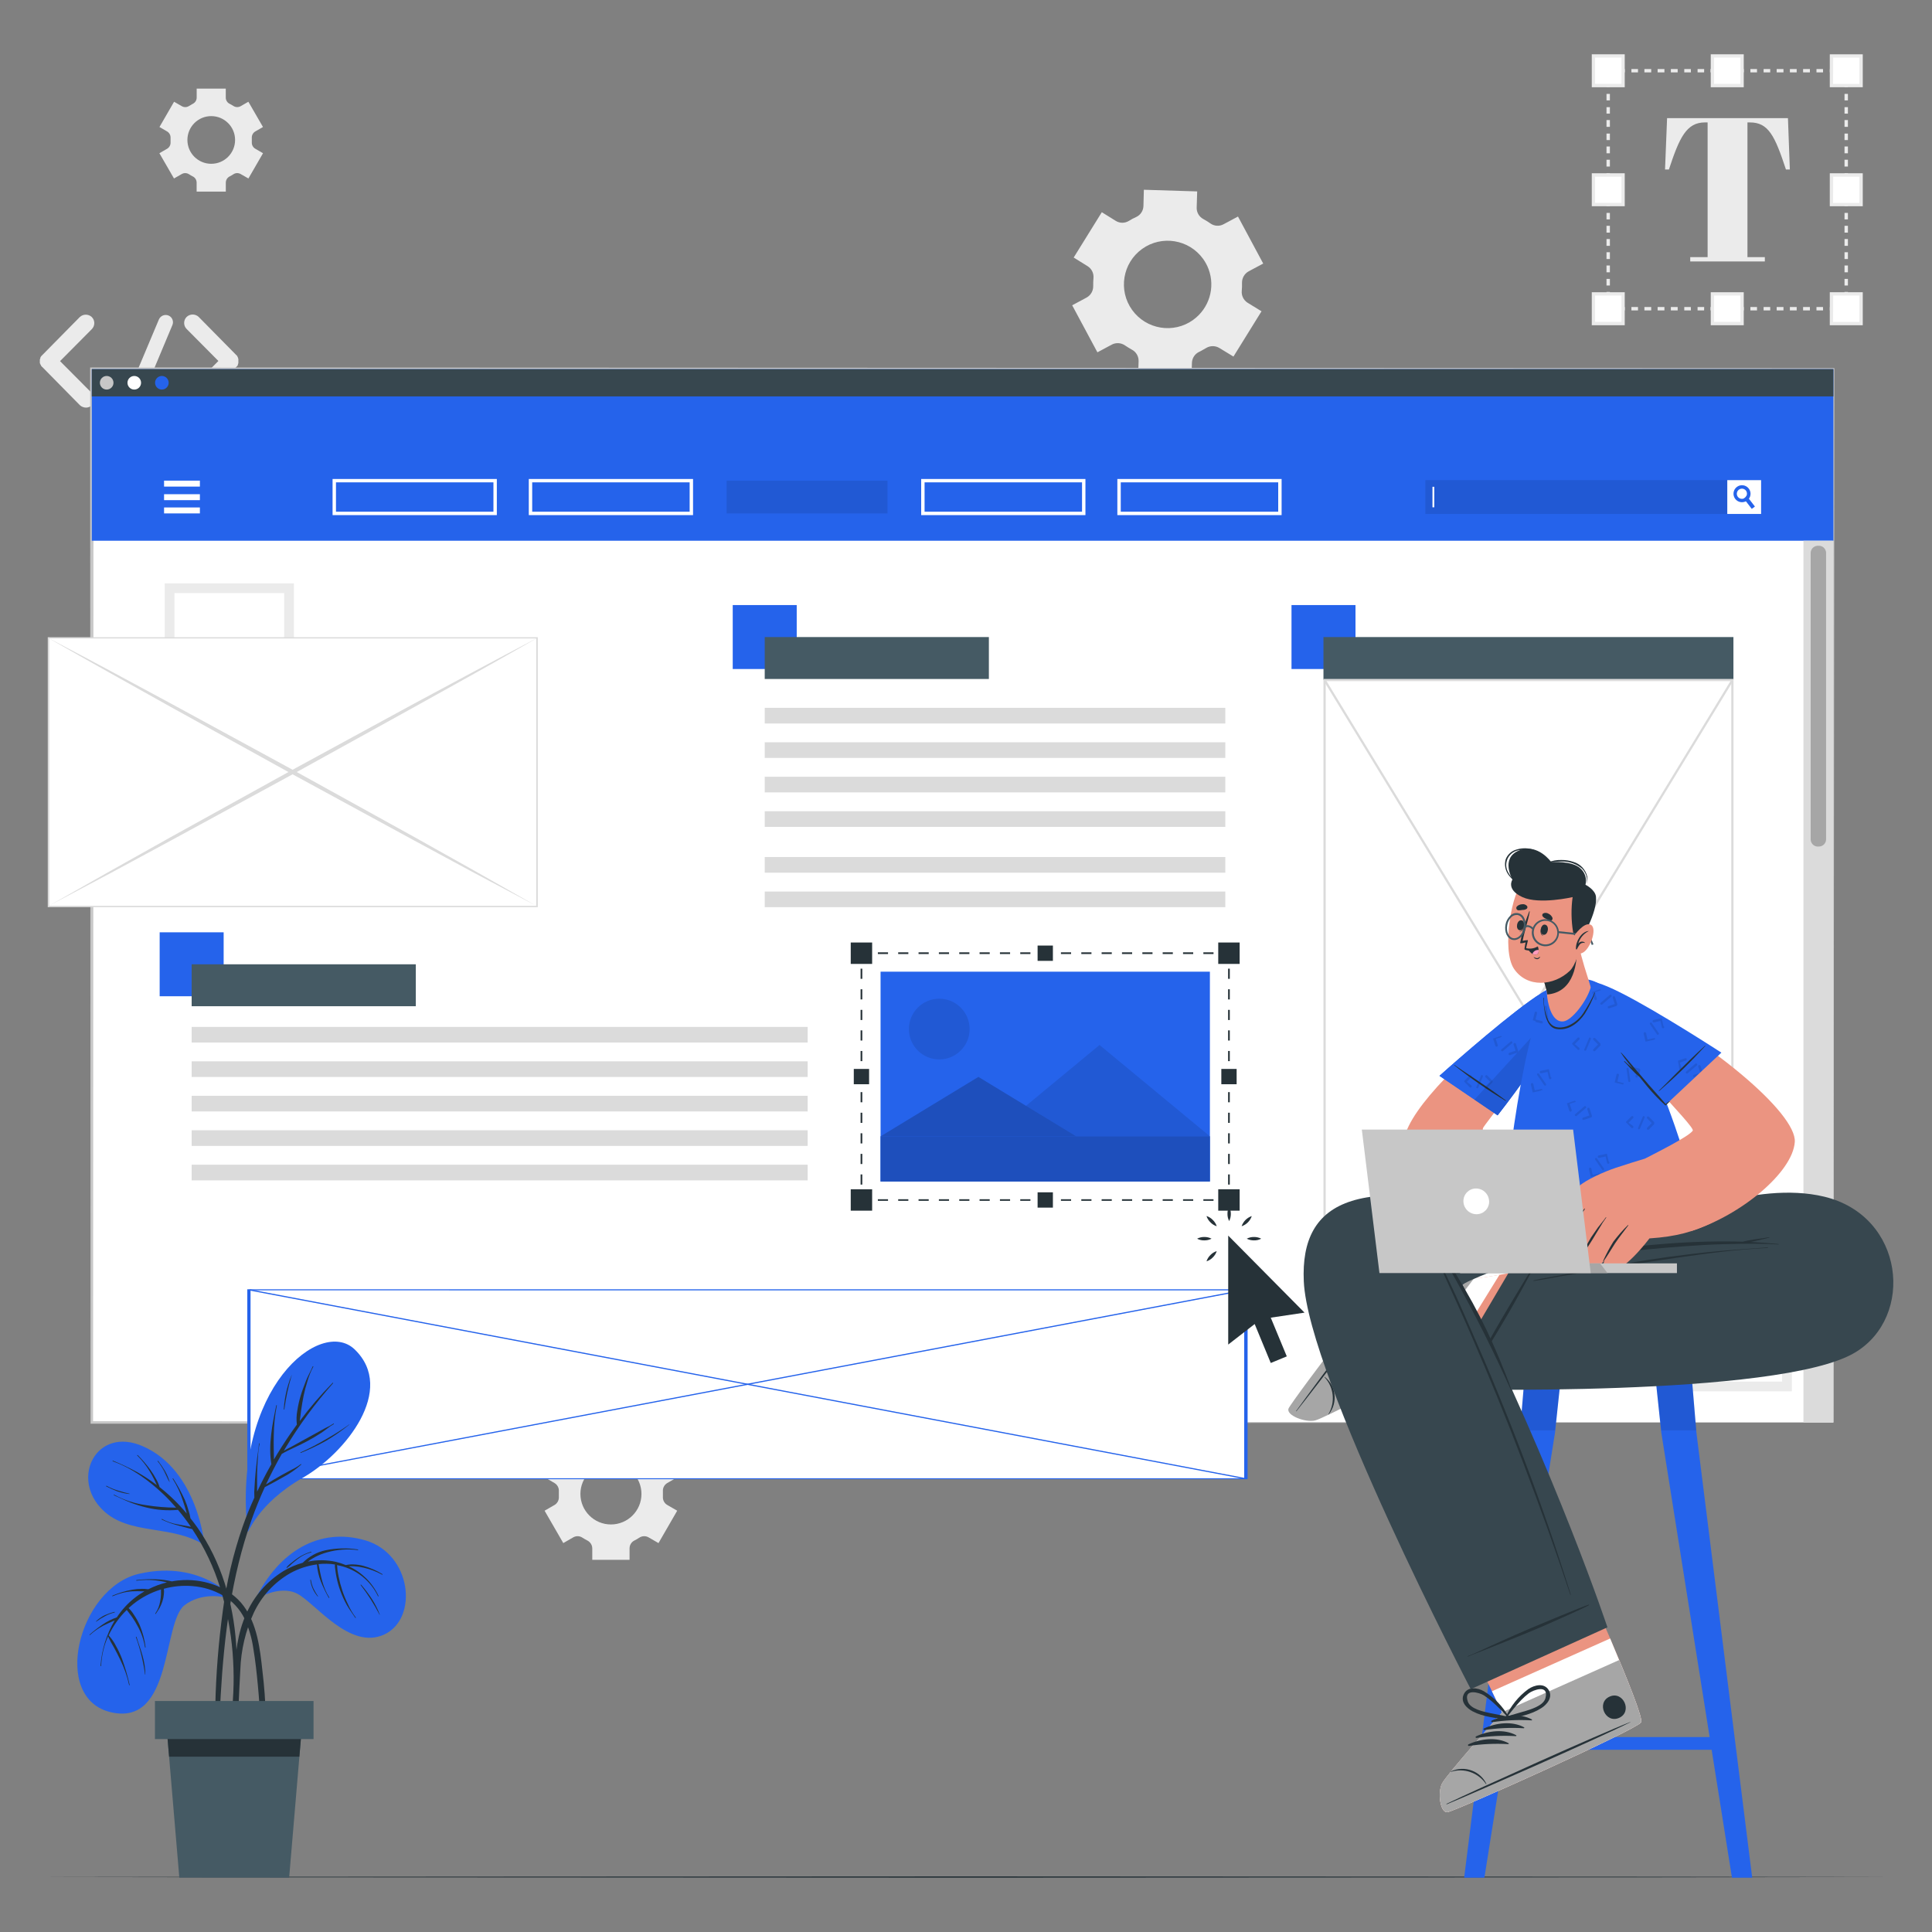<?xml version="1.0" encoding="UTF-8"?>
<svg id="Layer_1" xmlns="http://www.w3.org/2000/svg" version="1.1" viewBox="0 0 500 500">
  <rect x="0" y="0" width="500" height="500" fill="#808080" stroke="none"/>
  <!-- Generator: Adobe Illustrator 29.6.1, SVG Export Plug-In . SVG Version: 2.1.1 Build 9)  -->
  <defs>
    <style>
      .st0, .st1 {
        isolation: isolate;
      }

      .st0, .st1, .st2 {
        opacity: .1;
      }

      .st3 {
        fill: #ebebeb;
      }

      .st4 {
        fill: #dbdbdb;
      }

      .st5 {
        fill: #eb9481;
      }

      .st6 {
        fill: #37474f;
      }

      .st1 {
        fill: #030402;
      }

      .st7 {
        fill: #263238;
      }

      .st8 {
        fill: #ff9bbc;
      }

      .st9 {
        fill: #c7c7c7;
      }

      .st10 {
        fill: #a6a6a6;
      }

      .st11 {
        fill: #2563eb;
      }

      .st12 {
        fill: #fff;
      }

      .st13 {
        opacity: .2;
      }

      .st14 {
        fill: #455a64;
      }
    </style>
  </defs>
  <g id="freepik--background-complete--inject-35">
    <path class="st3" d="M319.21,92.29l7.27-11.73-3.62-2.22c-1.04-.67-1.62-1.87-1.49-3.1.06-.67.08-1.34.06-2.02-.03-1.26.65-2.42,1.76-3.02l3.73-1.99-6.53-12.17-3.72,1.99c-1.07.58-2.38.52-3.38-.18-.6-.43-1.22-.81-1.87-1.16-1.08-.57-1.75-1.71-1.72-2.93l.13-4.22-13.8-.43-.11,4.22c-.04,1.22-.76,2.32-1.87,2.83-.32.15-.65.31-.97.47l-.93.54c-1.04.64-2.34.64-3.38,0l-3.62-2.25-7.28,11.73,3.62,2.25c1.04.66,1.62,1.86,1.5,3.09-.06.67-.08,1.34-.07,2.01.04,1.25-.62,2.41-1.71,3.01l-3.73,2,6.53,12.17,3.73-2c1.11-.58,2.44-.48,3.46.25.56.37,1.13.73,1.71,1.05,1.1.57,1.78,1.71,1.76,2.95l-.13,4.26,13.8.43.13-4.24c.05-1.23.79-2.33,1.91-2.84.31-.15.61-.3.88-.47s.59-.32.88-.5c1.06-.65,2.39-.65,3.45,0l3.61,2.2ZM308.78,82.8c-5.07,3.64-12.14,2.48-15.79-2.59-3.64-5.07-2.48-12.14,2.59-15.79,5.07-3.64,12.14-2.48,15.79,2.59.58.81,1.05,1.69,1.4,2.62,1.8,4.79.16,10.18-3.99,13.16Z"/>
    <path class="st3" d="M143.5,383.81c.75.44,1.19,1.26,1.13,2.13v1.43c.06.86-.38,1.69-1.12,2.12l-2.57,1.48,4.84,8.38,2.57-1.48c.75-.43,1.69-.4,2.4.09.4.25.82.5,1.25.72.78.39,1.27,1.18,1.28,2.04v2.96h9.65v-2.96c0-.87.49-1.66,1.26-2.04.43-.22.88-.47,1.25-.72.72-.49,1.66-.52,2.41-.09l2.57,1.48,4.84-8.38-2.58-1.49c-.75-.44-1.18-1.26-1.12-2.12v-1.42c-.06-.87.38-1.69,1.13-2.13l2.57-1.48-4.84-8.38-2.56,1.48c-.76.43-1.69.4-2.41-.08-.4-.26-.82-.51-1.25-.73-.78-.39-1.27-1.18-1.27-2.04v-2.97h-9.65v2.96c0,.87-.5,1.66-1.27,2.04-.43.22-.85.46-1.25.73-.72.48-1.65.51-2.4.08l-2.56-1.48-4.84,8.38,2.55,1.49ZM158.11,378.73c4.36,0,7.9,3.54,7.9,7.9s-3.54,7.9-7.9,7.9-7.9-3.54-7.9-7.9h0c0-4.36,3.54-7.9,7.9-7.9Z"/>
    <path class="st3" d="M43.26,34.03c.58.35.92.99.88,1.67v1.12c.04.68-.3,1.32-.88,1.67l-2.01,1.16,3.78,6.54,2.01-1.15c.59-.34,1.32-.31,1.89.06.31.21.64.4.97.56.6.3.99.92.99,1.6v2.32h7.55v-2.32c0-.68.39-1.29.99-1.6.34-.17.66-.36.97-.56.56-.38,1.29-.4,1.88-.06l2.01,1.15,3.78-6.54-2.02-1.17c-.58-.34-.92-.99-.88-1.66v-1.12c-.04-.68.3-1.32.88-1.67l2.01-1.16-3.78-6.54-2,1.15c-.59.34-1.32.31-1.88-.06-.32-.2-.64-.39-.98-.56-.61-.3-.99-.92-.99-1.6v-2.32h-7.53v2.32c0,.68-.39,1.3-.99,1.6-.33.17-.66.36-.97.56-.57.38-1.3.4-1.89.06l-2-1.15-3.78,6.54,2,1.16ZM54.67,30.05c3.41,0,6.17,2.76,6.17,6.17s-2.76,6.17-6.17,6.17-6.17-2.76-6.17-6.17h0c0-3.41,2.76-6.17,6.17-6.17h0Z"/>
    <polygon class="st3" points="478.24 80.33 476.95 80.33 476.95 79.48 477.38 79.48 477.38 79.05 478.24 79.05 478.24 80.33"/>
    <path class="st3" d="M475.24,80.33h-1.68v-.88h1.71l-.03.88ZM471.81,80.33h-1.71v-.88h1.69l.02.88ZM468.4,80.33h-1.76v-.88h1.76v.88ZM464.98,80.33h-1.76v-.88h1.76v.88ZM461.56,80.33h-1.76v-.88h1.76v.88ZM458.13,80.33h-1.71v-.88h1.71v.88ZM454.71,80.33h-1.71v-.88h1.71v.88ZM451.29,80.33h-1.76v-.88h1.76v.88ZM447.87,80.33h-1.76v-.88h1.76v.88ZM444.44,80.33h-1.76v-.88h1.76v.88ZM441.02,80.33h-1.69v-.88h1.71l-.02.88ZM437.6,80.33h-1.71v-.88h1.69l.03.88ZM434.18,80.33h-1.76v-.88h1.76v.88ZM430.75,80.33h-1.76v-.88h1.76v.88ZM427.33,80.33h-1.76v-.88h1.76v.88ZM423.91,80.33h-1.7v-.88h1.7v.88ZM420.49,80.33h-1.71v-.88h1.71v.88Z"/>
    <polygon class="st3" points="417.07 80.33 415.78 80.33 415.78 79.05 416.64 79.05 416.64 79.48 417.07 79.48 417.07 80.33"/>
    <path class="st3" d="M416.64,77.31h-.88v-1.76h.88v1.76ZM416.64,73.89h-.88v-1.71h.88v1.71ZM416.64,70.47h-.88v-1.76h.88v1.76ZM416.64,67.04h-.88v-1.76h.88v1.76ZM416.64,63.62h-.88v-1.76h.88v1.76ZM416.64,60.2h-.88v-1.76h.88v1.76ZM416.64,56.78h-.88v-1.68h.88v1.68ZM416.64,53.36h-.88v-1.68h.88v1.68ZM416.64,49.94h-.88v-1.76h.88v1.76ZM416.64,46.52h-.88v-1.68h.88v1.68ZM416.64,43.1h-.88v-1.76h.88v1.76ZM416.64,39.67h-.88v-1.76h.88v1.76ZM416.64,36.25h-.88v-1.68h.88v1.68ZM416.64,32.83h-.88v-1.76h.88v1.76ZM416.64,29.41h-.88v-1.68h.88v1.68ZM416.64,25.98h-.88v-1.68h.88v1.68ZM416.64,22.56h-.88v-1.76h.88v1.76Z"/>
    <polygon class="st3" points="416.64 19.17 415.78 19.17 415.78 17.88 417.07 17.88 417.07 18.74 416.64 18.74 416.64 19.17"/>
    <path class="st3" d="M475.24,18.74h-1.68v-.88h1.71l-.03.88ZM471.81,18.74h-1.71v-.88h1.69l.02.88ZM468.4,18.74h-1.76v-.88h1.76v.88ZM464.98,18.74h-1.76v-.88h1.76v.88ZM461.56,18.74h-1.76v-.88h1.76v.88ZM458.13,18.74h-1.71v-.88h1.71v.88ZM454.71,18.74h-1.71v-.88h1.71v.88ZM451.29,18.74h-1.76v-.88h1.76v.88ZM447.87,18.74h-1.76v-.88h1.76v.88ZM444.44,18.74h-1.76v-.88h1.76v.88ZM441.02,18.74h-1.69v-.88h1.71l-.02.88ZM437.6,18.74h-1.71v-.88h1.69l.03.88ZM434.18,18.74h-1.76v-.88h1.76v.88ZM430.75,18.74h-1.76v-.88h1.76v.88ZM427.33,18.74h-1.76v-.88h1.76v.88ZM423.91,18.74h-1.7v-.88h1.7v.88ZM420.49,18.74h-1.71v-.88h1.71v.88Z"/>
    <polygon class="st3" points="478.24 19.17 477.38 19.17 477.38 18.74 476.95 18.74 476.95 17.88 478.24 17.88 478.24 19.17"/>
    <path class="st3" d="M478.24,77.31h-.88v-1.76h.88v1.76ZM478.24,73.89h-.88v-1.71h.88v1.71ZM478.24,70.47h-.88v-1.76h.88v1.76ZM478.24,67.04h-.88v-1.76h.88v1.76ZM478.24,63.62h-.88v-1.76h.88v1.76ZM478.24,60.2h-.88v-1.76h.88v1.76ZM478.24,56.78h-.88v-1.68h.88v1.68ZM478.24,53.36h-.88v-1.68h.88v1.68ZM478.24,49.94h-.88v-1.76h.88v1.76ZM478.24,46.52h-.88v-1.68h.88v1.68ZM478.24,43.1h-.88v-1.76h.88v1.76ZM478.24,39.67h-.88v-1.76h.88v1.76ZM478.24,36.25h-.88v-1.68h.88v1.68ZM478.24,32.83h-.88v-1.76h.88v1.76ZM478.24,29.41h-.88v-1.68h.88v1.68ZM478.24,25.98h-.88v-1.68h.88v1.68ZM478.24,22.56h-.88v-1.76h.88v1.76Z"/>
    <rect class="st12" x="412.38" y="76.07" width="7.68" height="7.68"/>
    <path class="st3" d="M420.48,84.17h-8.53v-8.54h8.53v8.54ZM412.81,83.3h6.82v-6.82h-6.82v6.82Z"/>
    <rect class="st12" x="412.4" y="45.27" width="7.68" height="7.68"/>
    <path class="st3" d="M420.48,53.37h-8.53v-8.53h8.53v8.53ZM412.81,52.5h6.82v-6.77h-6.82v6.77Z"/>
    <rect class="st12" x="412.4" y="14.47" width="7.68" height="7.68"/>
    <path class="st3" d="M420.48,22.58h-8.53v-8.53h8.53v8.53ZM412.81,21.7h6.82v-6.8h-6.82v6.8Z"/>
    <rect class="st12" x="474" y="76.07" width="7.68" height="7.68"/>
    <path class="st3" d="M482.07,84.17h-8.52v-8.54h8.53v8.54ZM474.39,83.3h6.82v-6.82h-6.78l-.04,6.82Z"/>
    <rect class="st12" x="474" y="45.27" width="7.68" height="7.68"/>
    <path class="st3" d="M482.07,53.37h-8.52v-8.53h8.53v8.53ZM474.39,52.5h6.82v-6.77h-6.78l-.04,6.77Z"/>
    <rect class="st12" x="474" y="14.47" width="7.68" height="7.68"/>
    <path class="st3" d="M482.07,22.58h-8.52v-8.53h8.53v8.53ZM474.39,21.7h6.82v-6.8h-6.78l-.04,6.8Z"/>
    <rect class="st12" x="443.21" y="14.47" width="7.68" height="7.68"/>
    <path class="st3" d="M451.28,22.58h-8.54v-8.53h8.54v8.53ZM443.6,21.7h6.82v-6.8h-6.82v6.8Z"/>
    <rect class="st12" x="443.17" y="76.07" width="7.68" height="7.68"/>
    <path class="st3" d="M451.28,84.17h-8.54v-8.54h8.54v8.54ZM443.6,83.3h6.82v-6.82h-6.82v6.82Z"/>
    <path class="st3" d="M463.21,43.86h-1.01c-2.86-8.67-4.5-12.18-9.32-12.18h-.64v34.87h4.5v1.11h-19.31v-1.11h4.5V31.68h-.68c-4.83,0-6.63,3.98-9.34,12.19h-1l.53-13.3h31.28l.49,13.29Z"/>
    <path class="st3" d="M23.8,101.75c.86.85.87,2.23.02,3.09-.41.41-.96.65-1.54.65-.59,0-1.17-.22-1.6-.62l-9.73-9.88c-.09-.03-.16-.11-.18-.2-.03-.03-.07-.05-.11-.07-.04-.09-.08-.18-.1-.28-.06-.03-.1-.08-.11-.14,0-.07,0-.17-.07-.2s-.07-.14-.07-.18v-.87c0-.07.07-.11.07-.14s0-.17.07-.27,0,0,0-.07.11-.25.17-.32c0-.04.03-.07.07-.07.05-.1.12-.18.21-.24l9.74-9.88c.87-.83,2.25-.83,3.12,0,.86.86.86,2.25,0,3.12,0,0,0,0,0,0l-8.22,8.28,8.25,8.29Z"/>
    <path class="st3" d="M32.63,102.86l8.49-20.18c.42-.98,1.55-1.43,2.52-1.01,0,0,0,0,0,0,.95.41,1.38,1.52.97,2.47l-8.49,20.25c-.31.69-1,1.14-1.76,1.14-.24,0-.47-.04-.69-.13-.97-.36-1.46-1.45-1.1-2.42.01-.04.03-.07.04-.11Z"/>
    <path class="st3" d="M61.41,94.71h0c-.07.09-.16.17-.25.24l-9.74,9.88c-.86.86-2.26.86-3.12,0s-.86-2.26,0-3.12l8.22-8.29-8.22-8.28c-.86-.86-.86-2.25,0-3.12,0,0,0,0,0,0,.87-.83,2.25-.83,3.12,0l9.74,9.88c.09.07.17.15.25.24v.07c.07.1.12.21.17.32v.07c.02.11.06.21.11.31v1.04c0,.07-.07.24-.11.31s0,0,0,.11-.1.21-.17.35Z"/>
  </g>
  <g id="freepik--Floor--inject-35">
    <polygon class="st7" points="10 485.77 70 485.7 130 485.66 250 485.6 370 485.66 430 485.69 490 485.77 430 485.86 370 485.89 250 485.95 130 485.89 70 485.86 10 485.77"/>
  </g>
  <g id="freepik--Window--inject-35">
    <rect class="st12" x="23.76" y="95.53" width="450.72" height="272.6"/>
    <path class="st9" d="M474.48,368.13l-450.72.33h-.32v-.33l-.11-272.59v-.44h.44l450.72.18h.25v.26l-.25,272.59ZM474.48,368.13l-.25-272.59.25.25-450.72.18.44-.43-.11,272.59-.32-.32,450.72.32Z"/>
    <rect class="st11" x="23.76" y="95.53" width="450.72" height="44.41"/>
    <rect class="st12" x="42.46" y="124.39" width="9.27" height="1.54"/>
    <rect class="st12" x="42.46" y="131.33" width="9.27" height="1.54"/>
    <rect class="st12" x="42.46" y="127.9" width="9.27" height="1.54"/>
    <rect class="st0" x="368.88" y="124.26" width="86.89" height="8.75"/>
    <rect class="st12" x="447.02" y="124.26" width="8.75" height="8.75"/>
    <path class="st11" d="M454.17,131.09l-.81.61-1.53-1.98-.55-.72c.11-.04.22-.1.32-.18.19-.14.33-.33.42-.54l.58.77,1.57,2.04Z"/>
    <path class="st11" d="M452.57,126.43c-.74-.96-2.13-1.14-3.09-.4s-1.14,2.13-.4,3.09c.66.85,1.83,1.1,2.78.6.11-.06.21-.12.31-.19.17-.14.33-.3.46-.47.56-.79.54-1.86-.05-2.62ZM451.63,128.82c-.1.07-.2.13-.32.18-.67.28-1.44-.04-1.72-.71-.23-.56-.05-1.2.43-1.56.57-.43,1.37-.33,1.82.22.44.57.34,1.39-.22,1.84,0,0-.01.01-.02.02l.04.03Z"/>
    <rect class="st12" x="370.72" y="125.98" width=".47" height="5.31"/>
    <path class="st12" d="M128.58,133.31h-42.51v-9.35h42.51v9.35ZM86.95,132.43h40.75v-7.6h-40.75v7.6Z"/>
    <path class="st12" d="M179.36,133.31h-42.51v-9.35h42.51v9.35ZM137.73,132.43h40.75v-7.6h-40.75v7.6Z"/>
    <rect class="st0" x="188.06" y="124.39" width="41.63" height="8.49"/>
    <path class="st12" d="M280.91,133.31h-42.51v-9.35h42.51v9.35ZM239.28,132.43h40.75v-7.6h-40.75v7.6Z"/>
    <path class="st12" d="M331.68,133.31h-42.51v-9.35h42.51v9.35ZM290.05,132.43h40.75v-7.6h-40.75v7.6Z"/>
    <rect class="st6" x="23.76" y="95.53" width="450.72" height="7.06"/>
    <path class="st9" d="M29.37,99.06c0,.97-.79,1.76-1.76,1.76s-1.76-.79-1.76-1.76.79-1.76,1.76-1.76,1.76.79,1.76,1.76Z"/>
    <path class="st12" d="M36.51,99.06c0,.97-.79,1.76-1.76,1.76s-1.76-.79-1.76-1.76.79-1.76,1.76-1.76,1.76.79,1.76,1.76Z"/>
    <path class="st11" d="M43.65,99.06c0,.97-.79,1.76-1.76,1.76s-1.76-.79-1.76-1.76.79-1.76,1.76-1.76,1.76.79,1.76,1.76Z"/>
    <rect class="st4" x="466.73" y="139.95" width="7.74" height="228.19"/>
    <path class="st10" d="M470.6,219.09h0c-1.03.07-1.92-.7-2-1.73,0,0,0-.02,0-.03v-74.33c.07-1.04.96-1.82,1.99-1.76,0,0,0,0,0,0h0c1.03-.07,1.93.71,2,1.75,0,0,0,0,0,0v74.33c-.06,1.03-.94,1.82-1.98,1.76,0,0-.02,0-.03,0Z"/>
    <path class="st3" d="M42.63,150.97v33.44h33.44v-33.44h-33.44ZM45.15,181.88v-28.39h28.39v28.39h-28.39Z"/>
    <rect class="st11" x="189.63" y="156.59" width="16.56" height="16.55"/>
    <rect class="st11" x="334.24" y="156.59" width="16.56" height="16.55"/>
    <rect class="st11" x="41.32" y="241.28" width="16.56" height="16.55"/>
    <path class="st3" d="M430.29,326.63v33.44h33.44v-33.44h-33.44ZM432.82,357.55v-28.39h28.39v28.39h-28.39Z"/>
    <rect class="st14" x="49.6" y="249.56" width="58.01" height="10.85"/>
    <rect class="st4" x="49.6" y="265.76" width="159.42" height="4.05"/>
    <rect class="st4" x="49.6" y="274.67" width="159.42" height="4.05"/>
    <rect class="st4" x="49.6" y="283.59" width="159.42" height="4.05"/>
    <rect class="st4" x="49.6" y="292.51" width="159.42" height="4.05"/>
    <rect class="st4" x="49.6" y="301.43" width="159.42" height="4.05"/>
    <rect class="st14" x="197.91" y="164.87" width="58.01" height="10.85"/>
    <rect class="st4" x="197.91" y="183.19" width="119.2" height="4.05"/>
    <rect class="st4" x="197.91" y="192.1" width="119.2" height="4.05"/>
    <rect class="st4" x="197.91" y="201.02" width="119.2" height="4.05"/>
    <rect class="st4" x="197.91" y="209.95" width="119.2" height="4.05"/>
    <rect class="st4" x="197.91" y="221.8" width="119.2" height="4.05"/>
    <rect class="st4" x="197.91" y="230.73" width="119.2" height="4.05"/>
    <rect class="st14" x="342.51" y="164.87" width="106.1" height="11.04"/>
    <rect class="st12" x="342.81" y="176" width="105.53" height="173.08"/>
    <path class="st4" d="M448.63,349.36h-106.12v-173.65h106.12v173.65ZM343.1,348.79h104.95v-172.51h-104.95v172.51Z"/>
    <polygon class="st4" points="343.08 349.19 342.53 348.97 448.06 175.9 448.61 176.11 343.08 349.19"/>
    <polygon class="st4" points="448.06 349.19 342.53 176.11 343.08 175.9 448.61 348.97 448.06 349.19"/>
    <rect class="st12" x="12.56" y="165.06" width="126.45" height="69.53"/>
    <path class="st4" d="M12.36,234.78v-69.88h126.82v69.88H12.36ZM12.76,165.25v69.17h126.02v-69.18H12.76Z"/>
    <path class="st4" d="M12.76,165.25c10.64,5.57,21.2,11.28,31.76,16.98l31.59,17.19,31.43,17.38,15.66,8.78,15.59,8.85-15.91-8.44-15.85-8.56-31.59-17.19-31.43-17.38c-10.43-5.83-20.89-11.66-31.27-17.59Z"/>
    <path class="st4" d="M138.8,165.25c-10.36,5.93-20.81,11.77-31.26,17.55l-31.43,17.38-31.59,17.19-15.8,8.53-15.92,8.44,15.52-8.8,15.66-8.78,31.43-17.38,31.59-17.19c10.58-5.68,21.15-11.38,31.78-16.95Z"/>
    <rect class="st12" x="64.45" y="333.81" width="258.01" height="48.89"/>
    <path class="st11" d="M322.88,333.67v49.14H64v-49.14h258.88ZM322,382.57v-48.63H64.84v48.63h257.17Z"/>
    <polygon class="st11" points="322.62 382.58 322.29 382.82 64.29 333.93 64.61 333.68 322.62 382.58"/>
    <polygon class="st11" points="322.62 333.93 64.61 382.82 64.29 382.58 322.29 333.68 322.62 333.93"/>
  </g>
  <g id="freepik--Plant--inject-35">
    <path class="st11" d="M66.05,413.94c6.05-12.43,16.62-18.81,28.55-15.28s13.76,20.18,4.86,24.34-17.8-8.06-22.49-10.53-10.92,1.47-10.92,1.47Z"/>
    <path class="st7" d="M60.2,447c0-1.49.1-2.99.15-4.48.11-2.99.2-5.98.32-8.98.2-5.47.79-10.84,3.05-15.87,2-4.57,5.35-8.42,9.59-11.05,1.57-.95,3.27-1.68,5.04-2.18,1.61-1.62,3.65-2.75,5.88-3.23,2.76-.57,5.6-.64,8.39-.21.1,0,.1.17,0,.16-2.64-.34-5.33-.15-7.9.56-1.11.3-2.18.72-3.2,1.25-.64.34-1.26.73-1.84,1.17,2.41-.49,4.89-.47,7.28.07.86.21,1.71.49,2.53.83.65-.14,1.32-.2,1.98-.17.87.03,1.74.15,2.58.37,1.73.48,3.38,1.2,4.91,2.14.04.01.06.06.05.1-.01.04-.06.06-.1.05-.01,0-.02-.01-.03-.02-1.51-.82-3.12-1.43-4.79-1.8-.81-.19-1.63-.31-2.46-.36-.46-.03-.91-.03-1.37,0,3.4,1.57,6.13,4.29,7.7,7.68.04.1-.1.18-.13.08-1.9-3.99-5.52-6.9-9.83-7.9-.26-.07-.53-.11-.79-.16.09.39.07.82.12,1.2.08.61.18,1.2.31,1.81.25,1.23.57,2.44.97,3.63.4,1.2.89,2.37,1.45,3.51.54,1.21,1.21,2.35,2.01,3.4.08.08-.06.18-.12.09-.72-1.12-1.55-2.16-2.2-3.32-.63-1.13-1.17-2.3-1.61-3.51-.46-1.21-.81-2.45-1.06-3.72-.13-.67-.24-1.34-.32-2.02-.08-.41-.11-.82-.08-1.24-1.4-.21-2.82-.24-4.23-.09.53,2.97,1.1,6.06,2.76,8.63.05.09-.09.17-.14.08-.77-1.37-1.46-2.78-2.04-4.24-.55-1.41-.89-2.88-1.02-4.39-2.47.33-4.85,1.12-7.02,2.34-4.07,2.37-7.32,5.93-9.32,10.2-2.12,4.61-3.29,9.6-3.47,14.67-.39,6.34-.48,12.73-1.11,19.07,0,.41-.7.55-.78.09-.16-1.41-.19-2.84-.09-4.26Z"/>
    <path class="st7" d="M74.17,405.62c.4-.48.86-.91,1.38-1.26.49-.42,1-.81,1.54-1.17,1.05-.72,2.21-1.26,3.43-1.6.04,0,.08.04.08.08,0,.04-.04.08-.08.08-1.23.31-2.39.87-3.39,1.66-.51.38-.99.77-1.47,1.18-.42.44-.89.83-1.39,1.18-.06,0-.11-.04-.11-.1,0-.02,0-.04,0-.05Z"/>
    <path class="st7" d="M93.46,410.12c1,1.16,1.93,2.39,2.77,3.67.83,1.29,1.52,2.66,2.06,4.09,0,.04-.05.07-.07,0-1.38-2.7-3.02-5.27-4.88-7.67-.06-.05.05-.17.11-.09Z"/>
    <path class="st7" d="M80.46,408.89c.13.78.35,1.53.68,2.25.34.69.72,1.36,1.16,1.99,0,.04,0,.09-.07.05-1.05-1.2-1.72-2.68-1.92-4.26-.02-.1.14-.13.16-.04Z"/>
    <path class="st11" d="M61.04,414.25s-8.51-10.76-25.07-6.95c-15.7,3.62-22.95,32.42-7.08,35.87,15.87,3.45,13.11-23.2,18.85-27.72,4.24-3.32,10.35-2.61,13.3-1.19Z"/>
    <path class="st7" d="M23.21,423.02c1.08-.95,2.21-1.83,3.4-2.63,1.12-.76,2.34-1.38,3.62-1.82.65-.98,1.37-1.9,2.16-2.76,1.45-1.57,3.14-2.91,4.99-3.98h-.49c-.88-.04-1.76-.04-2.63,0-1.76.11-3.49.55-5.1,1.27-.09.04-.16-.11-.06-.15,1.63-.7,3.34-1.21,5.09-1.53.85-.15,1.72-.23,2.58-.23.46,0,.88,0,1.39.09h.26c1.52-.77,3.11-1.35,4.77-1.76l-.47-.12c-.81-.18-1.62-.3-2.45-.4-1.64-.18-3.3-.16-4.94.08-.04,0-.08-.04-.08-.08,0-.04.04-.08.08-.08,1.66-.2,3.33-.27,4.99-.2,1.4.04,2.79.22,4.16.54.99-.19,2-.3,3.01-.34,5.73-.21,12.05,1.94,15.56,6.7s4.24,11.06,4.86,16.77c.97,7.97,1.18,16,.63,24.01,0,.47-.7.39-.71-.06-.22-6.78-.46-13.58-1.11-20.34-.3-3.13-.63-6.27-1.16-9.38-.38-2.67-1.15-5.27-2.27-7.72-1.23-2.5-3.17-4.59-5.58-5.99-2.42-1.39-5.12-2.22-7.9-2.43-2.49-.21-5,.03-7.41.69.07.49.07.98,0,1.47-.05.61-.18,1.22-.37,1.8-.18.55-.41,1.09-.68,1.61-.31.56-.69,1.07-1.04,1.61-.05.09-.19,0-.12-.09.67-.97,1.11-2.09,1.28-3.26.1-.56.16-1.12.19-1.68v-1.28c-2.62.8-5.07,2.1-7.21,3.81-.4.32-.79.66-1.17,1.01.54.52,1.01,1.11,1.4,1.76.57.83,1.06,1.71,1.47,2.63.76,1.84,1.28,3.77,1.53,5.75,0,.04-.04.08-.08.08s-.08-.04-.08-.08c-.3-1.91-.94-3.75-1.88-5.44-.44-.84-.93-1.65-1.47-2.42-.28-.39-.57-.79-.88-1.17-.16-.21-.33-.41-.49-.63-1.94,1.9-3.53,4.13-4.69,6.59h0c.78.82,1.43,1.76,1.93,2.78.6,1.06,1.11,2.17,1.55,3.31.79,2.2,1.45,4.45,1.97,6.73,0,.1-.13.13-.15,0-.5-2.3-1.29-4.52-2.34-6.63-.5-1.04-1.02-2.06-1.57-3.06-.57-.93-1.09-1.89-1.54-2.89-1.07,2.41-1.67,5.01-1.78,7.64,0,.04-.04.08-.08.08s-.08-.04-.08-.08c.29-4.15,1.55-8.18,3.67-11.76-1.01.43-2.02.88-2.99,1.37-1.24.66-2.39,1.47-3.43,2.41-.05.07-.16-.05-.08-.12Z"/>
    <path class="st7" d="M35.33,423.64c.49,1.63,1.11,3.21,1.56,4.86.46,1.58.7,3.21.73,4.85,0,.04-.07.04-.08,0-.45-3.29-1.24-6.53-2.36-9.65-.02-.04,0-.09.04-.11.04-.02.09,0,.11.04Z"/>
    <path class="st7" d="M24.86,419.59c.66-.63,1.41-1.16,2.22-1.56.82-.36,1.67-.66,2.54-.88.1,0,.13.14,0,.16-.85.21-1.68.53-2.45.96-.78.4-1.53.87-2.24,1.39-.05.05-.11-.02-.07-.06Z"/>
    <path class="st11" d="M52.92,399.88s-1.58-19.31-15.95-25.59c-12-5.27-18.86,8.25-10.38,16.5,6.86,6.68,17.87,3.67,26.34,9.09Z"/>
    <path class="st7" d="M29.24,378.03c2.19.88,4.32,1.9,6.39,3.03,1.72.99,3.38,2.09,4.96,3.29-.24-.48-.44-1-.68-1.47-.38-.75-.77-1.47-1.22-2.19-.88-1.46-1.95-2.81-3.17-4-.07-.07,0-.18.11-.11,1.22,1.2,2.33,2.5,3.33,3.88.5.7.95,1.43,1.37,2.19.42.7.75,1.45.97,2.23l.16.11c2.51,2,4.81,4.25,6.86,6.71-.05-.19-.09-.38-.13-.55-.27-.95-.56-1.88-.88-2.81-.63-1.98-1.51-3.88-2.63-5.63-.05-.09.09-.17.14-.08,1.13,1.76,2.13,3.59,3,5.49.4.93.73,1.88.99,2.86.21.63.37,1.28.47,1.94.62.79,1.24,1.6,1.82,2.42,6.14,8.78,9.27,19.39,10,30.02.22,3.17.28,6.35.17,9.52-.04,3.2-.33,6.39-.88,9.55,0,.2-.35.14-.35-.05.07-2.79.36-5.57.41-8.36.05-2.8-.04-5.6-.26-8.39-.46-5.58-1.51-11.09-3.13-16.45-1.67-5.48-4.14-10.68-7.31-15.45-.61-.12-1.2-.29-1.76-.44s-1.44-.37-2.15-.57c-1.38-.36-2.72-.85-4-1.47-.04-.02-.05-.07-.03-.11s.07-.05.11-.03h0c1.27.69,2.64,1.17,4.06,1.4,1.12.23,2.29.37,3.42.63-1.04-1.52-2.16-2.99-3.34-4.39-2.74.25-5.5.05-8.18-.61-1.42-.34-2.81-.78-4.18-1.31-1.44-.55-2.8-1.26-4.22-1.86-.11,0,0-.2.06-.14,2.57,1.4,5.38,2.32,8.28,2.71,2.56.41,5.15.62,7.75.64-1.02-1.17-2.07-2.31-3.19-3.38-3.77-3.6-8.26-6.9-13.22-8.62-.06-.04,0-.2.08-.17Z"/>
    <path class="st7" d="M40.93,378.09c.65.82,1.23,1.68,1.76,2.58.54.94.96,1.95,1.26,2.99M43.9,383.66c-.48-.95-.88-1.93-1.37-2.88-.49-.94-1.07-1.82-1.76-2.63-.02-.03.1-.14.16-.06l2.97,5.57Z"/>
    <path class="st7" d="M27.57,384.52c.93.52,1.92.93,2.95,1.23.98.33,1.98.6,2.99.81.05,0,0,.09,0,.09-1.06-.11-2.1-.34-3.11-.68-.99-.38-1.96-.81-2.9-1.3-.11-.04-.02-.19.07-.14Z"/>
    <path class="st11" d="M64.08,396.4c.09.83,2.18-7.02,14.32-13.98,11.03-6.34,24.19-22.82,13.38-33.2-8.73-8.39-31.73,9.91-27.7,47.18Z"/>
    <path class="st7" d="M55.72,441.41c.18-8.17.83-16.32,1.93-24.42.96-7.44,2.68-14.77,5.13-21.86.88-2.55,1.93-5.07,3.05-7.55-.06-.96-.04-1.93.05-2.89.06-1.24.17-2.47.28-3.7s.25-2.47.39-3.69.41-2.46.47-3.69c0-.11.18-.09.15,0-.24,1.29-.39,2.59-.44,3.91-.09,1.19-.16,2.39-.19,3.58s0,2.4,0,3.59v1.35c1.14-2.41,2.37-4.79,3.69-7.11-.82-5.04.24-10.3,1.27-15.23,0-.1.17-.05.15,0-.51,2.57-.77,5.19-.8,7.81-.05,2.06,0,4.13.05,6.2l.88-1.48c1.57-2.57,3.26-5.09,5.05-7.54-.15-1.2-.11-2.41.11-3.59.2-1.33.49-2.64.88-3.92.39-1.29.88-2.55,1.35-3.79s1.23-2.48,1.76-3.76c.02-.04.06-.06.11-.04.04.02.06.06.04.11-.65,1.21-1.16,2.49-1.53,3.81-.4,1.24-.73,2.5-.99,3.78-.25,1.27-.47,2.55-.65,3.85-.11.88-.19,1.76-.34,2.63,2.6-3.49,5.45-6.8,8.51-9.89.07-.08.18,0,.11.11-4.63,5.2-8.77,10.82-12.35,16.8l-.39.68c.67-.42,1.44-.75,2.07-1.11,1.17-.65,2.34-1.3,3.51-1.94,1.16-.62,2.3-1.25,3.45-1.89.59-.32,1.17-.67,1.76-.97.72-.32,1.41-.7,2.06-1.14.04-.02.09-.01.11.02s.01.09-.02.11c-1.17.64-2.2,1.6-3.33,2.32-1.12.72-2.29,1.42-3.51,2.08-2.16,1.2-4.5,2.07-6.63,3.32-1.47,2.58-2.83,5.27-4.09,7.9,1.29-.82,2.6-1.61,3.95-2.36.88-.48,1.76-.96,2.63-1.42.87-.4,1.69-.89,2.44-1.47.08-.06.18.04.11.11-1.42,1.27-2.99,2.36-4.67,3.25-1.56.88-3.13,1.76-4.76,2.59-1.3,2.84-2.47,5.74-3.51,8.7-5.12,14.47-7.02,29.84-7.9,45.11-.26,4.55-.4,9.1-.47,13.65-.06,4.55.18,9.1.18,13.65,0,.13-.22.17-.24,0-.54-4.04-.64-8.14-.82-12.21s-.16-8.2-.07-12.34Z"/>
    <path class="st7" d="M77.79,375.87c2.22-.98,4.38-2.1,6.46-3.34,2.12-1.18,4.17-2.48,6.14-3.89,0,0,.07,0,0,.06-1.86,1.5-3.83,2.88-5.89,4.11-2.15,1.21-4.37,2.28-6.66,3.2-.07.04-.14-.11-.05-.14Z"/>
    <path class="st7" d="M74.27,359.47c.18-.71.4-1.4.64-2.09-.02-.02-.02-.06,0-.08.15-.39.32-.78.47-1.17.01-.05.03-.09.05-.14l.1-.23h0s-.08.26-.11.4,0,.14-.07.22c-.79,2.73-1.38,5.52-1.76,8.35,0,.09-.15.09-.14,0,.1-1.78.38-3.54.82-5.27Z"/>
    <polygon class="st14" points="42.89 444.35 43.76 454.62 46.41 485.95 74.83 485.95 77.48 454.62 78.35 444.35 42.89 444.35"/>
    <polygon class="st7" points="42.89 444.35 43.76 454.62 77.48 454.62 78.35 444.35 42.89 444.35"/>
    <rect class="st14" x="40.1" y="440.22" width="41.04" height="9.85"/>
  </g>
  <g id="freepik--Image--inject-35">
    <rect class="st11" x="227.89" y="251.47" width="85.23" height="54.29"/>
    <polygon class="st7" points="224.26 310.77 222.73 310.77 222.73 309.23 223.16 309.23 223.16 310.33 224.26 310.33 224.26 310.77"/>
    <path class="st7" d="M314.06,310.77h-2.63v-.41h2.63v.41ZM308.8,310.77h-2.63v-.41h2.63v.41ZM303.53,310.77h-2.63v-.41h2.63v.41ZM298.27,310.77h-2.63v-.41h2.63v.41ZM293,310.77h-2.63v-.41h2.63v.41ZM287.73,310.77h-2.63v-.41h2.63v.41ZM282.47,310.77h-2.63v-.41h2.63v.41ZM277.2,310.77h-2.63v-.41h2.63v.41ZM271.94,310.77h-2.63v-.41h2.63v.41ZM266.67,310.77h-2.63v-.41h2.63v.41ZM261.41,310.77h-2.63v-.41h2.63v.41ZM256.14,310.77h-2.63v-.41h2.63v.41ZM250.88,310.77h-2.63v-.41h2.63v.41ZM245.61,310.77h-2.63v-.41h2.63v.41ZM240.35,310.77h-2.63v-.41h2.63v.41ZM235.08,310.77h-2.63v-.41h2.63v.41ZM229.82,310.77h-2.63v-.41h2.63v.41Z"/>
    <polygon class="st7" points="318.27 310.77 316.74 310.77 316.74 310.33 317.83 310.33 317.83 309.23 318.27 309.23 318.27 310.77"/>
    <path class="st7" d="M318.27,306.57h-.44v-2.63h.44v2.63ZM318.27,301.25h-.44v-2.63h.44v2.63ZM318.27,295.92h-.44v-2.63h.44v2.63ZM318.27,290.6h-.44v-2.63h.44v2.63ZM318.27,285.27h-.44v-2.63h.44v2.63ZM318.27,279.95h-.44v-2.63h.44v2.63ZM318.27,274.62h-.44v-2.63h.44v2.63ZM318.27,269.29h-.44v-2.63h.44v2.63ZM318.27,263.98h-.44v-2.63h.44v2.63ZM318.27,258.65h-.44v-2.63h.44v2.63ZM318.27,253.32h-.44v-2.63h.44v2.63Z"/>
    <polygon class="st7" points="318.27 248 317.83 248 317.83 246.9 316.74 246.9 316.74 246.46 318.27 246.46 318.27 248"/>
    <path class="st7" d="M314.06,246.9h-2.63v-.44h2.63v.44ZM308.8,246.9h-2.63v-.44h2.63v.44ZM303.53,246.9h-2.63v-.44h2.63v.44ZM298.27,246.9h-2.63v-.44h2.63v.44ZM293,246.9h-2.63v-.44h2.63v.44ZM287.73,246.9h-2.63v-.44h2.63v.44ZM282.47,246.9h-2.63v-.44h2.63v.44ZM277.2,246.9h-2.63v-.44h2.63v.44ZM271.94,246.9h-2.63v-.44h2.63v.44ZM266.67,246.9h-2.63v-.44h2.63v.44ZM261.41,246.9h-2.63v-.44h2.63v.44ZM256.14,246.9h-2.63v-.44h2.63v.44ZM250.88,246.9h-2.63v-.44h2.63v.44ZM245.61,246.9h-2.63v-.44h2.63v.44ZM240.35,246.9h-2.63v-.44h2.63v.44ZM235.08,246.9h-2.63v-.44h2.63v.44ZM229.82,246.9h-2.63v-.44h2.63v.44Z"/>
    <polygon class="st7" points="223.16 248 222.73 248 222.73 246.46 224.26 246.46 224.26 246.9 223.16 246.9 223.16 248"/>
    <path class="st7" d="M223.16,306.57h-.44v-2.63h.44v2.63ZM223.16,301.25h-.44v-2.63h.44v2.63ZM223.16,295.92h-.44v-2.63h.44v2.63ZM223.16,290.6h-.44v-2.63h.44v2.63ZM223.16,285.27h-.44v-2.63h.44v2.63ZM223.16,279.95h-.44v-2.63h.44v2.63ZM223.16,274.62h-.44v-2.63h.44v2.63ZM223.16,269.29h-.44v-2.63h.44v2.63ZM223.16,263.98h-.44v-2.63h.44v2.63ZM223.16,258.65h-.44v-2.63h.44v2.63ZM223.16,253.32h-.44v-2.63h.44v2.63Z"/>
    <g class="st2">
      <polygon points="256 294.07 313.11 294.07 284.56 270.44 256 294.07"/>
    </g>
    <polygon class="st11" points="227.89 294.09 278.53 294.09 253.21 278.7 227.89 294.09"/>
    <g class="st13">
      <polygon points="227.89 294.09 278.53 294.09 253.21 278.7 227.89 294.09"/>
    </g>
    <rect class="st11" x="227.89" y="294.07" width="85.23" height="11.7"/>
    <g class="st13">
      <rect x="227.89" y="294.07" width="85.23" height="11.7"/>
    </g>
    <circle class="st0" cx="243.08" cy="266.32" r="7.86"/>
    <rect class="st7" x="220.17" y="243.92" width="5.54" height="5.54"/>
    <rect class="st7" x="220.17" y="307.78" width="5.54" height="5.54"/>
    <rect class="st7" x="220.96" y="276.64" width="3.96" height="3.96"/>
    <rect class="st7" x="268.53" y="244.71" width="3.96" height="3.96"/>
    <rect class="st7" x="268.53" y="308.57" width="3.96" height="3.96"/>
    <rect class="st7" x="316.08" y="276.64" width="3.96" height="3.96"/>
    <rect class="st7" x="315.28" y="243.92" width="5.54" height="5.54"/>
    <rect class="st7" x="315.28" y="307.78" width="5.54" height="5.54"/>
  </g>
  <g id="freepik--Cursor--inject-35">
    <polygon class="st7" points="328.87 341.01 333.02 351.03 328.87 352.74 324.71 342.66 317.86 347.97 317.86 319.77 337.61 339.71 328.87 341.01"/>
    <path class="st7" d="M318.11,316.02c-.3-.58-.45-1.22-.44-1.87-.02-.65.13-1.29.44-1.87.58,1.18.58,2.56,0,3.74Z"/>
    <path class="st7" d="M314.89,317.35c-.62-.19-1.18-.54-1.63-1.01-.47-.45-.82-1.01-1.02-1.63.62.19,1.18.54,1.63,1.01.47.45.82,1.01,1.02,1.63Z"/>
    <path class="st7" d="M313.55,320.57c-.58.3-1.22.45-1.87.44-.65.02-1.29-.13-1.87-.44.58-.3,1.22-.45,1.87-.44.65-.01,1.29.14,1.87.44Z"/>
    <path class="st7" d="M314.89,323.79c-.2.62-.55,1.18-1.02,1.63-.45.47-1.01.82-1.63,1.01.2-.62.55-1.18,1.02-1.63.45-.47,1.01-.82,1.63-1.01Z"/>
    <path class="st7" d="M322.66,320.57c.58-.3,1.22-.45,1.87-.44.65-.01,1.29.14,1.87.44-.57.31-1.22.46-1.87.44-.65.01-1.29-.14-1.87-.44Z"/>
    <path class="st7" d="M321.33,317.35c.42-1.24,1.39-2.22,2.63-2.63-.42,1.24-1.39,2.22-2.63,2.63Z"/>
  </g>
  <g id="freepik--Character--inject-35">
    <rect class="st11" x="389.73" y="345.8" width="52.93" height="10.96"/>
    <polygon class="st11" points="403.93 356.67 402.45 370.68 384.16 485.95 378.92 485.95 393.36 370.68 394.53 356.67 403.93 356.67"/>
    <polygon class="st11" points="453.47 485.95 448.23 485.95 429.93 370.68 428.45 356.67 437.85 356.67 439.02 370.68 453.47 485.95"/>
    <rect class="st11" x="386.26" y="449.55" width="58.37" height="3.29"/>
    <polygon class="st0" points="393.36 370.18 402.45 370.18 403.93 356.67 394.53 356.67 393.36 370.18"/>
    <polygon class="st0" points="439.02 370.18 429.93 370.18 428.45 356.67 437.85 356.67 439.02 370.18"/>
    <path class="st5" d="M333.73,364.46c.58-1.76,31.59-42.71,33.7-43.5.24-.11,14.09,9.76,14.09,9.76.57.76,26.91-4.81,26.91-4.81l.26,31.78-47.97-1.03s-6.48,3.81-12.41,6.92h0c-2.52,1.42-5.12,2.69-7.8,3.78-2.4.63-7.36-1.16-6.79-2.9Z"/>
    <path class="st12" d="M340.51,367.37c2.67-1.1,5.28-2.36,7.79-3.78h0c5.92-3.1,12.41-6.92,12.41-6.92l10.68.23,16.67-26.98c-3.67.65-6.41,1.04-6.59.8,0,0-13.85-9.86-14.09-9.76-2.12.79-33.12,41.75-33.7,43.5-.58,1.76,4.44,3.53,6.83,2.9Z"/>
    <path class="st10" d="M333.46,364.56c.61-1.76,31.75-42.73,33.93-43.54.82-.31,7.6,3.88,14.15,9.75l-20.1,26.37s-18.55,9.82-21.06,10.46-7.52-1.28-6.92-3.04Z"/>
    <path class="st7" d="M335.55,365.17c5.39-6.73,26.48-34.4,31.3-41.47,0-.05,0-.08,0,0-5.48,6.56-26.33,34.39-31.37,41.41-.15.12-.04.2.07.06Z"/>
    <path class="st7" d="M343.88,366.03c1.22-1.51,1.74-3.46,1.45-5.38-.24-1.71-1.14-3.25-2.49-4.32,0,0-.11.04-.06.08,2.43,2.6,2.85,6.5,1.03,9.56-.02.02-.03.05-.01.07.02.02.05.03.07.01,0,0,.02-.02.02-.03Z"/>
    <path class="st7" d="M359.11,358.71c2.12-2.72,3.58-6.63,2.63-10.06,0-.13-.23-.08-.25,0-.56,3.36-1.49,6.65-2.76,9.81-.07.1-.04.24.07.31.1.07.24.04.31-.07Z"/>
    <path class="st7" d="M356.67,360.17c2.12-2.72,3.58-6.63,2.63-10.06,0-.13-.23-.08-.25,0-.56,3.36-1.49,6.65-2.76,9.81-.07.1-.04.24.07.31.1.07.24.04.31-.07Z"/>
    <path class="st7" d="M354.23,361.7c2.12-2.72,3.58-6.63,2.63-10.06,0-.13-.23-.08-.25,0-.56,3.36-1.49,6.65-2.76,9.81-.07.1-.04.24.07.31.1.07.24.04.31-.07Z"/>
    <path class="st7" d="M351.79,363.19c2.12-2.72,3.58-6.64,2.63-10.06,0-.13-.23-.08-.25,0-.56,3.36-1.49,6.65-2.76,9.81-.07.1-.04.24.07.31.1.07.24.04.31-.07Z"/>
    <path class="st7" d="M372.04,330.41c2.33-3.09-2.46-6.72-4.8-3.63-2.34,3.09,2.47,6.72,4.8,3.63Z"/>
    <path class="st7" d="M364.19,367.26c2.21-.52,2.41-3.12,1.87-4.89-.99-3.02-2.76-5.72-5.12-7.85-.03-.04-.08-.05-.12-.02,0,0-.01.01-.02.02-.22-.1-.47,0-.57.21-.02.04-.03.08-.03.11-.13,2.98-.64,6.14.14,9.1.46,1.74,1.77,3.79,3.86,3.31ZM360.91,359.45c0-1.47.13-2.93.11-4.39,1.04,1.5,2.01,3.05,2.9,4.65.42.78.78,1.58,1.09,2.41.46,1.28.69,5.72-2.5,3.73-1.76-1.12-1.63-4.66-1.56-6.41h-.03Z"/>
    <path class="st7" d="M365.1,346.93c-2.19,2.11-3.38,5.1-4.8,7.73-.09.21,0,.45.21.54.04.02.09.03.13.03,0,.06,0,.11.11.1,3.12-.59,6.03-2,8.43-4.07,1.38-1.24,2.54-3.57.88-5.15s-3.69-.41-4.97.82ZM367.92,346.46c3.77-.07,1.27,3.62.22,4.48-.69.55-1.42,1.05-2.18,1.5-1.58.91-3.21,1.74-4.87,2.49.78-1.25,1.44-2.55,2.18-3.83.87-1.47,2.57-4.62,4.69-4.65h-.04Z"/>
    <path class="st6" d="M409.91,316.17h21.54s22.53-10.83,40.67-6.47c20.8,5,23.46,31.14,7.9,40.37-19.7,11.7-107.37,9.43-107.37,9.43l18.96-32.12s29.15-6.14,55.59-5.27l-37.3,5.08v-11.03Z"/>
    <path class="st7" d="M390.35,329.46c.02-.05.03-.11.04-.17v-.13c0-.11.06-.21.09-.32s.14-.41.22-.62.17-.41.26-.61c.11-.2.23-.39.36-.57h.15c3.21-.6,24.99-3.71,28.23-4.08s6.55-.68,9.82-.95c6.54-.57,13.1-.81,19.66-.71l1.84.05c.13-.04.27-.06.4-.1.32-.08.62-.15.95-.21.59-.11,1.18-.2,1.76-.3,1.24-.18,2.48-.32,3.72-.55.07,0,.11.11,0,.12-1.24.27-2.46.63-3.7.88l-1.07.23c2.4.12,4.8.31,7.2.53.07,0,.07.12,0,.12-3.26-.19-6.56-.22-9.83-.17s-6.49.13-9.74.32c-6.56.38-13.11.97-19.64,1.65-3.67.38-25.88,3.62-29.56,3.77h-.04c-.03.08-.06.17-.11.25-.1.2-.2.4-.31.6s-.21.38-.33.55-.11.18-.18.26l-.1.14s-.07.08-.1.13c.09.03-.04-.04,0-.11Z"/>
    <path class="st7" d="M379.5,357.54c1.18-1.88,2.18-3.89,3.25-5.82l3.24-5.83c2.16-3.87,9.9-16.88,10.66-17.79.02-.03.06-.05.1-.03.03.02.05.06.03.1h0c-.36,1.01-5.2,9.65-6.31,11.55-2.22,3.84-4.55,7.61-6.86,11.41-.66,1.09-1.33,2.16-2,3.23s-1.38,2.14-1.99,3.25c-.04.08-.14.02-.11-.07Z"/>
    <path class="st7" d="M396.87,331.37c1.93-.47,3.91-.76,5.87-1.14l5.88-1.1c3.92-.73,7.85-1.43,11.79-2.09,7.84-1.33,15.72-2.42,23.64-3.18,4.47-.43,8.95-.71,13.43-1.04.1,0,.09.15,0,.15-7.98.36-15.95,1.44-23.84,2.58-7.9,1.14-15.63,2.35-23.42,3.67-2.19.37-4.39.75-6.59,1.13s-4.47.88-6.71,1.15c-.09,0-.12-.11-.04-.13Z"/>
    <path class="st5" d="M374.58,468.99c1.89-.19,48.85-21.3,50.13-23.24.49-.73-2.19-7.75-5.66-16.14-.75-1.82-1.54-3.69-2.34-5.57-5.27-12.29-11.07-25.19-11.07-25.19l-31.45,14.04,11.93,24.81,2.63,5.45s-14.37,16.12-15.54,18.43-.52,7.6,1.37,7.42Z"/>
    <path class="st12" d="M374.58,468.99c1.89-.19,48.85-21.3,50.13-23.24.6-.88-3.51-11.07-8-21.71l-30.59,13.65,2.63,5.45s-14.37,16.12-15.54,18.43c-1.18,2.31-.52,7.61,1.37,7.42Z"/>
    <path class="st10" d="M374.58,468.99c1.89-.19,48.85-21.3,50.13-23.24.49-.73-2.19-7.75-5.66-16.14l-30.32,13.52s-14.37,16.12-15.54,18.43c-1.18,2.31-.5,7.61,1.39,7.42Z"/>
    <path class="st7" d="M374.42,466.8c7.78-3.73,39.49-18.05,47.52-21.15.06,0,.08,0,0,.05-7.63,3.87-39.49,17.93-47.48,21.23-.15.07-.2-.05-.04-.13Z"/>
    <path class="st7" d="M375.46,458.46c1.75-.84,3.77-.91,5.57-.19,1.61.63,2.92,1.85,3.65,3.41,0,.04-.07.09-.1.04-1.99-2.96-5.69-4.25-9.08-3.17-.03.01-.06,0-.07-.03-.01-.03,0-.06.03-.07h0Z"/>
    <path class="st7" d="M386.04,445.29c3.13-1.46,7.29-1.99,10.41-.29.11.06,0,.24-.1.23-3.4-.2-6.82-.04-10.19.47-.12.01-.23-.08-.24-.2,0-.09.04-.17.12-.21Z"/>
    <path class="st7" d="M384.04,447.33c3.13-1.47,7.28-1.99,10.4-.3.12.07,0,.24-.09.24-3.41-.21-6.83-.05-10.2.47-.12,0-.22-.09-.23-.21,0-.08.04-.16.12-.2Z"/>
    <path class="st7" d="M382,449.37c3.13-1.46,7.28-1.98,10.4-.29.12.07,0,.24-.09.23-3.4-.2-6.82-.04-10.19.47-.12.01-.23-.08-.24-.2,0-.09.04-.17.12-.21Z"/>
    <path class="st7" d="M380.03,451.44c3.12-1.46,7.28-1.99,10.4-.29.12.06,0,.24-.09.23-3.41-.2-6.82-.04-10.2.47-.12,0-.22-.09-.23-.21,0-.08.04-.16.12-.2Z"/>
    <path class="st7" d="M416.57,439.08c3.51-1.58,6,3.92,2.46,5.5-3.55,1.58-6-3.92-2.46-5.5Z"/>
    <path class="st7" d="M381.18,442.92c2.69,1.43,5.9,1.64,8.84,2.19.31.06.49-.25.46-.51.05-.01.08-.06.06-.11,0,0,0-.02-.01-.02-1.53-2.79-3.77-5.12-6.49-6.77-1.6-.93-4.19-1.32-5.19.72s.75,3.68,2.33,4.51ZM379.87,440.37c-1.23-3.57,3.05-2.33,4.19-1.6.74.49,1.44,1.03,2.11,1.61,1.36,1.22,2.65,2.51,3.88,3.87-1.43-.36-2.88-.59-4.32-.88-1.71-.38-5.19-1.04-5.86-3.01Z"/>
    <path class="st7" d="M400.81,437.4c-1.17-1.95-3.71-1.33-5.27-.27-2.57,1.88-4.59,4.39-5.88,7.3-.02.05,0,.11.05.13,0,0,.01,0,.02,0-.03.23.14.44.37.47.04,0,.08,0,.12,0,2.89-.79,6.06-1.28,8.62-2.94,1.53-.94,3.08-2.82,1.97-4.69ZM394.39,442.92c-1.4.43-2.83.78-4.22,1.25,1.1-1.45,2.27-2.85,3.51-4.19.61-.63,1.27-1.22,1.97-1.76,1.08-.83,5.27-2.44,4.32,1.22-.48,2.02-3.92,2.98-5.57,3.49v-.03Z"/>
    <path class="st6" d="M416,421.15l-35.37,16s-42.12-80.82-43.21-105.56c-.94-21.06,13.72-29.19,61.1-15.57l11.61.15v8.02c-5.1.67-18.69,2.81-18.69,2.81-9.89,3.73-13.08,5.27-12.92,5.59,24.67,49.8,37.48,88.56,37.48,88.56Z"/>
    <path class="st7" d="M372.72,323.7c1.43,1.9,2.75,3.89,4.01,5.91,7.68-3.29,15.8-5.43,24.11-6.35,2.33-.29,4.67-.49,7.02-.62.1,0,.1.14,0,.15-8.35.58-16.59,2.15-24.57,4.67-2.2.68-4.39,1.47-6.54,2.24,1.52,2.43,2.95,4.92,4.33,7.42,2.57,4.69,4.87,9.51,6.92,14.44,1.14,2.73,2.25,5.48,3.22,8.28,0,.08-.11.13-.13.05-4.3-9.64-9.01-19.07-14.12-28.29-1.45-2.63-2.96-5.18-4.39-7.8-.02-.07.1-.16.15-.09Z"/>
    <path class="st7" d="M379.85,428.62c2.06-.81,4.06-1.81,6.08-2.72l6.07-2.73c4.05-1.81,18.03-7.6,19.19-7.9.07,0,.11.09.05.13-.88.59-9.92,4.6-11.96,5.48-4.08,1.76-8.21,3.37-12.29,5.03-1.18.47-2.36.92-3.51,1.39s-2.39.88-3.51,1.4c-.16.04-.2-.08-.13-.08Z"/>
    <path class="st7" d="M372.9,327.35c2.79,5.27,5.17,10.86,7.59,16.33s4.77,10.95,7.02,16.46c4.54,10.99,8.77,22.1,12.68,33.35,2.23,6.35,4.3,12.75,6.33,19.17,0,.09-.11.12-.14,0-3.75-11.34-7.81-22.58-12.05-33.75-4.24-11.17-8.72-22.18-13.48-33.11-1.33-3.07-2.69-6.13-4.07-9.18-1.38-3.05-2.81-6.08-4.1-9.17-.03-.11.15-.22.22-.1Z"/>
    <path class="st5" d="M395.3,260.29c-15.8,12.22-30.22,26.19-31.92,34.42-1.07,5.17,2.9,13.47,5.79,18.38,1.4,2.39,23.76-11.92,21.37-13.68-5.91-4.39-7.07-6.32-6.74-7.47.22-.75,16.33-20.76,20.34-29.2,5.59-11.76-1.92-7.78-8.85-2.44Z"/>
    <path class="st11" d="M372.54,278.43l15.04,10.22s14.12-17.91,17.55-26.89c3.43-8.98-.33-9.08-9.21-2.72-8.87,6.36-23.39,19.39-23.39,19.39Z"/>
    <path class="st11" d="M372.54,278.43l15.04,10.22s14.12-17.91,17.55-26.89c3.43-8.98-.33-9.08-9.21-2.72-8.87,6.36-23.39,19.39-23.39,19.39Z"/>
    <path class="st1" d="M399.02,264.25l-1.63-.42.4-1.63c.04-.17-.06-.34-.23-.39-.17-.04-.34.07-.39.24l-.48,1.94h0v.07h0l1.94.5c.08.03.17.03.25,0,.07-.05.12-.11.14-.19,0-.04,0-.08,0-.11ZM400.29,260.53c-.02-.15-.15-.26-.3-.24,0,0,0,0,0,0-.15.02-.26.16-.24.32l.45,3.12c.02.15.15.26.3.24,0,0,0,0,0,0h.1c.09-.06.15-.16.13-.27l-.44-3.17ZM403.14,260.53s0-.03,0-.04h-.04l-1.94-.5c-.17-.04-.34.06-.39.23-.04.17.06.34.23.39,0,0,0,0,0,0l1.63.42-.4,1.63c-.05.16.05.33.21.38,0,0,.01,0,.02,0,.08.03.16.03.24,0,.07-.04.13-.11.15-.19l.47-1.95h0v-.07l-.18-.3ZM388.69,268.33c-.05-.16-.23-.25-.39-.2l-1.9.64h0l.61,1.9c.04.08.09.14.17.18.16.08.35.01.42-.14.04-.08.04-.16.02-.24l-.52-1.6,1.59-.54s0,0,0,0h0ZM391.32,269.56c-.11-.11-.28-.11-.38,0,0,0,0,0,0,0l-2.4,2.05c-.11.11-.11.28,0,.38,0,0,0,0,0,0,.02.03.05.05.08.06.09.06.21.06.3,0l2.4-2.05c.12-.1.13-.28.02-.4-.02-.02-.04-.04-.06-.05h.04ZM392.92,272.07h0s0-.04,0-.05l-.61-1.9c-.06-.17-.24-.25-.4-.2-.16.05-.25.22-.21.38,0,0,0,0,0,.01l.52,1.61-1.59.54c-.16.04-.26.21-.22.38,0,0,0,.01,0,.02.06.17.24.25.4.2l1.9-.64h.05s0-.04,0-.05h0s.11-.26.11-.29h.04ZM379.62,279.97l1.18-1.19c.12-.13.12-.33,0-.46-.13-.11-.32-.11-.45,0l-1.4,1.43h0v.04h0v.04h0v.12h0l1.4,1.42c.06.06.14.09.23.09.17,0,.31-.15.31-.32,0-.08-.03-.15-.09-.21l-1.18-.97ZM383.67,278.22c-.14-.06-.3.01-.36.15l-1.23,2.91c-.06.14,0,.3.14.36,0,0,0,0,0,0,.03,0,.07,0,.11,0,.11,0,.21-.06.25-.16l1.22-2.92c0-.12-.07-.23-.18-.26l.04-.08ZM386.3,279.9v-.1h0v-.04h0l-1.4-1.43c-.13-.11-.32-.11-.45,0-.12.13-.12.33,0,.46l1.18,1.19-1.34,1.21c-.12.12-.12.32,0,.45,0,0,0,0,0,0,.06.06.14.09.23.09.08,0,.16-.03.22-.09l1.4-1.42h0v-.04h0c.05.02.12,0,.14-.05.02-.05,0-.12-.05-.14l.07-.08Z"/>
    <path class="st7" d="M389.64,284.9c-4.62-2.79-9.06-5.86-13.29-9.21-.05,0,0-.12.07-.08,1.14.88,8.03,5.27,13.3,9.19.06.04,0,.13-.08.1Z"/>
    <path class="st0" d="M406.3,257.5c-.22,1.48-.62,2.92-1.19,4.3-3.4,8.98-17.55,26.89-17.55,26.89l-6-4.08,24.75-27.11Z"/>
    <path class="st11" d="M440.48,315.95c-.11.14-50.7,1.21-51.22.73-.71-.68,3.98-48.27,11.3-60.06,1.83-2.95,10.45-5.13,14.31-1.13,14.94,15.46,25.98,59.93,25.61,60.46Z"/>
    <path class="st1" d="M399.02,264.25l-1.5-.39c-.07.2-.13.4-.19.61l1.54.39c.08.03.17.03.25,0,.07-.05.12-.11.14-.19.06-.16-.02-.35-.18-.41-.01,0-.03-.01-.05-.01ZM400.29,260.53c-.02-.15-.15-.26-.3-.24,0,0,0,0,0,0-.15.02-.26.16-.24.32l.45,3.12c.02.15.15.26.3.24,0,0,0,0,0,0h.1c.09-.06.15-.16.13-.27l-.44-3.17ZM403.14,260.53s0-.03,0-.04h-.04l-1.94-.5c-.17-.04-.34.06-.39.23-.04.17.06.34.23.39,0,0,0,0,0,0l1.63.42-.4,1.63c-.05.16.05.33.21.38,0,0,.01,0,.02,0,.08.03.16.03.24,0,.07-.04.13-.11.15-.19l.47-1.95h0v-.07l-.18-.3ZM420.21,280.31l-1.63-.42.4-1.63c.04-.17-.06-.34-.23-.39,0,0,0,0,0,0-.17-.04-.34.06-.39.23l-.47,1.94s0,.04,0,.05h0v.05h0l1.94.5c.08.03.17.03.25,0,.07-.04.12-.11.14-.18,0-.05,0-.1,0-.15ZM421.48,276.58c-.02-.14-.15-.25-.29-.23,0,0,0,0,0,0-.15.01-.26.15-.25.29,0,0,0,0,0,.01l.45,3.13c.02.14.15.25.29.23,0,0,0,0,.01,0,.03,0,.06,0,.1,0,.1-.05.15-.16.14-.27l-.45-3.17ZM424.33,276.58h-.04l-1.94-.51c-.17-.03-.34.07-.39.24-.04.17.06.34.23.39l1.63.41-.58,1.36c-.04.17.06.34.23.39,0,0,0,0,0,0,.08.03.17.03.25,0,.07-.04.12-.11.14-.19l.47-1.94v-.11s0-.05,0-.05v.02ZM396.8,299.22l-1.63-.47.4-1.63c.04-.17-.06-.34-.23-.39-.17-.03-.34.07-.39.24l-.47,1.94s0,.03,0,.04h0v.05h.05l1.94.5c.08.03.16.03.24,0,.07-.04.13-.11.15-.19-.01-.04-.03-.07-.05-.11v.02ZM398.08,295.5c0-.15-.13-.27-.28-.26,0,0,0,0,0,0-.15.03-.25.16-.24.32l.44,3.12c.02.15.16.26.32.24.03,0,.06,0,.1,0,.09-.06.15-.16.13-.27l-.47-3.14ZM400.93,295.5h0s0-.03,0-.04h-.05l-1.93-.5c-.17-.03-.34.06-.39.23-.05.16.05.33.21.38,0,0,.01,0,.02,0l1.63.42-.4,1.63c-.05.16.05.33.21.38,0,0,.01,0,.02,0,.08.03.16.03.24,0,.07-.05.12-.11.15-.19l.47-1.95h0s-.17-.35-.18-.37ZM420.52,312.34l-1.66-.43.4-1.63c.04-.17-.06-.34-.23-.39s-.34.06-.39.23h0l-.48,1.95s0,.03,0,.04h0v.05h0l1.94.5c.08.02.17,0,.24-.04.15-.08.2-.27.12-.42-.04-.08-.12-.14-.21-.15l.26.29ZM421.8,308.61c-.03-.14-.17-.23-.31-.21-.15.02-.26.15-.24.3,0,0,0,0,0,0l.44,3.13c.02.15.16.25.31.23,0,0,0,0,0,0,.03,0,.06,0,.1,0,.09-.06.14-.16.13-.27l-.44-3.19ZM424.65,308.61h0s0-.03,0-.04h-.11l-1.93-.5c-.17-.04-.34.06-.39.23-.04.17.06.34.23.39h0l1.63.42-.4,1.63c-.05.16.05.33.21.38,0,0,.01,0,.02,0,.08.02.17,0,.24-.04.08-.04.13-.11.15-.19l.47-1.94h0s-.11-.3-.12-.31v-.03ZM414.38,256.23c-.06-.17-.24-.25-.4-.2l-1.9.64h-.04v.04h0l.61,1.9c.03.08.09.15.17.18.08.03.16.03.24,0,.17-.06.25-.24.2-.4l-.53-1.6,1.6-.54s.04,0,.05,0v-.03ZM416.6,257.41h0l-2.4,2.06c-.11.11-.11.28,0,.38,0,0,0,0,0,0,.02.03.05.05.08.06.09.06.21.06.31,0l2.4-2.05h0c-.12-.15-.25-.29-.39-.43v-.03ZM417.38,258.37l.47,1.45-1.6.54c-.16.05-.25.22-.21.38,0,0,0,0,0,.01.03.08.08.15.16.18.08.03.17.03.25,0l1.9-.64h.04v-.13c-.23-.73-.62-1.25-1.02-1.78h0ZM407.83,285.1c-.06-.16-.24-.25-.4-.2l-1.9.64h0v.04h0l.61,1.9c.03.08.09.15.17.18.16.08.35.01.42-.14.04-.08.04-.16.02-.24l-.52-1.6,1.6-.54s0-.02,0-.03v-.03ZM410.41,286.33c-.11-.11-.28-.11-.38,0,0,0,0,0,0,0l-2.4,2.05c-.11.11-.11.28,0,.38,0,0,0,0,0,0,.02.03.05.05.08.06.09.06.21.06.3,0l2.4-2.06c.12-.09.14-.25.05-.37-.01-.02-.03-.03-.04-.04v-.03ZM412,288.84h0s0-.03,0-.04l-.61-1.9c-.06-.17-.24-.25-.4-.2-.17.05-.26.23-.2.4,0,0,0,0,0,0l.52,1.6-1.59.54c-.16.05-.26.22-.21.38,0,0,0,.02,0,.02.02.08.08.14.16.18.08.03.16.03.24,0l1.9-.64h.05s.15-.27.15-.3v-.03ZM430.49,299.3c-.06-.17-.24-.25-.4-.2l-1.9.64h-.04v.07h0s0,.03,0,.04l.61,1.9c.03.08.09.14.17.18.08.03.16.03.24,0,.17-.06.25-.24.2-.4l-.53-1.6,1.6-.54s.04-.05.05-.08v-.03ZM433.13,300.52c-.11-.1-.28-.1-.39,0l-2.47,2.04c-.11.11-.11.29,0,.39.02.03.05.05.08.06.09.06.21.06.31,0l2.4-2.06c.12-.08.15-.25.07-.37-.01-.02-.03-.03-.04-.05l.04-.03ZM434.71,302.98l-.61-1.9c-.06-.16-.24-.25-.4-.2-.17.06-.25.24-.2.4l.53,1.6-1.6.54c-.17.06-.25.24-.2.4.03.08.09.14.16.18.08.03.17.03.25,0l1.9-.64h.04v-.04h0v-.06s.1-.23.1-.25l.05-.03ZM407.55,270.22l1.18-1.19c.12-.12.12-.32,0-.45-.12-.12-.32-.12-.45,0h0l-1.4,1.42h0v.05h0v.12h0v.04h0l1.4,1.43c.06.06.14.09.23.09.08,0,.16-.03.22-.09.12-.12.12-.32,0-.45,0,0,0,0,0,0l-1.18-.98ZM411.6,268.52c-.14-.06-.3,0-.36.14,0,0,0,0,0,0l-1.23,2.91c-.06.14,0,.3.14.36,0,0,0,0,0,0h.11c.11,0,.21-.06.25-.17l1.22-2.91c.03-.14-.05-.28-.18-.32l.04-.03ZM414.23,270.15h0s0-.04,0-.05h0l-1.4-1.42c-.12-.12-.32-.12-.45,0-.12.12-.12.32,0,.45l1.18,1.19-1.18,1.2c-.12.12-.12.32,0,.45,0,0,0,0,0,0,.06.06.14.09.23.09.08,0,.16-.03.22-.09l1.4-1.43h0v-.04h0v-.12l-.07-.19.07-.03ZM421.46,290.56l1.18-1.19c.12-.12.12-.32,0-.45-.12-.12-.32-.12-.45,0l-1.4,1.42h0v.05h0v.05h0l1.4,1.43c.06.06.14.09.23.09.08,0,.16-.03.22-.09.12-.13.12-.33,0-.46l-1.18-.86ZM425.51,288.86c-.14-.06-.3,0-.36.14,0,0,0,0,0,0l-1.23,2.91c-.06.14,0,.3.14.36,0,0,0,0,0,0h.11c.11,0,.21-.06.25-.17l1.22-2.91c.03-.14-.06-.28-.2-.31,0,0,0,0-.01,0l.07-.03ZM428.14,290.49h0s0-.04,0-.05h0l-1.4-1.42c-.12-.12-.32-.12-.45,0-.12.12-.12.32,0,.45l1.18,1.19-1.18,1.19c-.12.13-.12.33,0,.46.06.06.14.09.23.09.08,0,.16-.03.22-.09l1.4-1.43h0v-.12l-.1-.24.1-.03ZM398.89,310.38l1.18-1.19c.12-.13.12-.33,0-.46-.13-.11-.32-.11-.45,0l-1.51,1.42h0v.14h0l1.41,1.42c.06.06.14.09.23.09.17,0,.31-.15.31-.32,0-.08-.03-.15-.09-.21l-1.09-.89ZM402.94,308.68c-.13-.06-.29,0-.35.12,0,0,0,.01,0,.02l-1.23,2.91c-.06.14,0,.3.14.36,0,0,0,0,0,0,.03,0,.06,0,.1,0,.11,0,.21-.06.26-.16l1.22-2.92c.02-.14-.07-.28-.21-.3,0,0-.01,0-.02,0l.1-.03ZM405.57,310.35v-.05h0l-1.4-1.43c-.13-.11-.32-.11-.45,0-.12.13-.12.33,0,.46l1.18,1.19-1.18,1.19c-.12.12-.12.32,0,.45,0,0,0,0,0,0,.06.06.14.09.22.09.08,0,.17-.03.23-.09l1.4-1.42h0v-.04h0v-.06s-.12-.25-.12-.25l.12-.03ZM435.21,314.06c-.13-.11-.32-.11-.45,0l-1.4,1.43h0v.04h0v.06h0l.21.21h.88l-.41-.41,1.05-.85c.13-.12.13-.32,0-.45,0,0,0,0,0,0l.12-.03ZM438.08,313.99c-.14-.06-.3,0-.37.15l-.81,1.91h.6l.71-1.68c.04-.14-.04-.3-.18-.34-.02,0-.05-.01-.07-.01l.12-.03ZM440.72,315.63s0-.03,0-.04h0v-.04h0v-.04l-1.68-1.41c-.13-.11-.32-.11-.46,0-.12.12-.12.32,0,.45,0,0,0,0,0,0l1.18,1.2-.26.26h.94v-.04h0s0-.03,0-.04h0v-.14l.27-.14ZM399.21,282.07c-.03-.17-.2-.28-.37-.25,0,0,0,0,0,0l-1.64.36-.38-1.64c-.03-.17-.2-.27-.36-.24,0,0-.01,0-.02,0-.17.04-.27.21-.25.38l.45,1.95s0,.03,0,.04h0v.04h.12l1.96-.42c.08-.02.15-.08.19-.15.11.03.22,0,.3-.08ZM400.09,280.52l-1.81-2.63c-.09-.12-.25-.15-.38-.07-.12.09-.16.26-.07.39l1.8,2.63c.09.12.26.15.38.07,0,0,0,0,0,0,.03-.02.05-.04.07-.07.07-.09.07-.22.02-.32h-.02ZM401.32,278.71l-.45-1.95s0-.03,0-.04h-.18l-1.96.42c-.16.05-.27.21-.24.38.03.17.2.28.37.25,0,0,0,0,0,0l1.64-.36.38,1.64c.03.17.2.28.37.25,0,0,0,0,0,0,.08-.02.15-.07.19-.15.09-.12.08-.29-.04-.38-.03-.03-.08-.05-.12-.06h.02ZM413.82,303.72l-1.64.36-.34-1.65c-.04-.17-.21-.28-.38-.24-.17.04-.28.21-.24.38h0l.45,1.95h0v.05h.11l1.96-.42c.08-.02.16-.08.2-.15.09-.15.05-.34-.1-.44-.07-.04-.16-.06-.24-.04l.23.19ZM415.09,302.42l-1.81-2.63c-.08-.12-.24-.15-.37-.07,0,0,0,0,0,0-.13.08-.16.25-.08.38,0,0,0,0,0,0l1.81,2.63c.07.12.23.16.35.09.01,0,.02-.01.03-.02.03-.01.06-.04.07-.07.07-.09.08-.22.02-.32h-.02ZM416.34,300.6l-.45-1.95h0v-.04h-.18l-1.96.42c-.17.04-.27.21-.25.38.04.17.21.28.38.25l1.65-.36.37,1.64c.03.17.2.27.36.24,0,0,.01,0,.02,0,.09-.01.16-.07.2-.14.09-.14.04-.33-.1-.42,0,0-.02-.01-.03-.02h-.02ZM390.01,315.38l-.79-1.14v.88l.39.55c.09.12.25.15.38.07.03-.02.06-.04.07-.08.04-.08.03-.17-.02-.25l-.03-.04ZM391.26,313.56l-.45-1.95v-.05h0s0-.03,0-.04h-.17l-1.04.22c0,.23-.02.45-.05.66l.88-.19.37,1.63c.04.17.21.28.38.25.08-.02.15-.07.2-.14.06-.14.02-.29-.1-.39h-.03Z"/>
    <path class="st5" d="M403.94,321.44c-2.05,1.69-5.79-3.71-5.79-3.71.12,1.14-.17,2.28-.81,3.23-1.2,1.62-4.27.45-4.27.45-.12,1.21-.61,2.35-1.4,3.27-1.31,1.43-4.57.68-4.57.68-.73,1.05-1.81,1.8-3.05,2.11-3.33.71-6.93-3.03-9.26-5.38-2.33-2.35-6.7-11.21-7.71-12.81l14.98-15.01s13.4,7.59,15.73,10.74c1.97,2.67,9.27,13.86,6.14,16.44Z"/>
    <path class="st7" d="M398.16,317.63c-1.54-3.28-3.49-6.36-5.78-9.16-.04-.06-.14,0-.1.08,2.19,2.81,3.67,6.27,5.73,9.17.05.08.18,0,.15-.09Z"/>
    <path class="st7" d="M393.21,321.16c-.39-.72-.88-1.39-1.45-1.99-.56-.68-1.13-1.33-1.76-1.98-1.17-1.3-2.36-2.57-3.6-3.82-.05-.05-.15,0-.1.08,1.17,1.3,2.31,2.63,3.4,3.97.55.67,1.11,1.35,1.65,2.04.47.67,1.01,1.3,1.61,1.85.04.06.12.08.18.04.06-.04.08-.12.04-.18Z"/>
    <path class="st7" d="M387.05,325.31c-.36-.66-.84-1.25-1.4-1.76-.54-.58-1.09-1.17-1.62-1.76-1.07-1.18-2.15-2.35-3.19-3.56,0-.06-.15,0-.1.08,1.04,1.24,2.07,2.48,3.12,3.71l1.56,1.81c.43.59.96,1.1,1.56,1.5.02.01.05,0,.06-.02,0,0,0,0,0,0Z"/>
    <path class="st5" d="M417.98,256.76c24.41,12.29,47.05,31.36,46.51,38.79-.54,7.85-13.88,18.93-26.7,23.01-2.63.83-14.5-17.38-11.9-18.79,2.02-1.09,11.27-5.63,12.2-7.17.64-1.08-18.33-19.65-25.26-29.88-7.2-10.71-1.37-9.25,5.16-5.96Z"/>
    <path class="st5" d="M431.36,298.17s-8.06,2.33-13.26,4.08c-2.9.97-7.72,3.1-9.52,4.79-2.69,2.54-12.35,14.85-9.42,17.25,2.63,2.18,5.27-2.49,5.27-2.49,0,0-3.3,4.84,0,6.19,3.3,1.35,6.14-5.05,6.14-5.05,0,0-3.86,4.9-.2,5.99,3.18.97,7.17-6.07,7.17-6.07,0,0-4.62,4.69-1.46,5.99,3.51,1.44,10.79-8.35,10.79-8.35,7.17-.48,11.41-1.76,16.1-4.02.79-.44-11.62-18.31-11.62-18.31Z"/>
    <path class="st7" d="M409.51,324.53l.74-1.47c.45-.97.96-1.91,1.52-2.82.59-.88,1.17-1.73,1.76-2.55.66-.88,1.41-1.7,2.05-2.63.01-.03.05-.05.08-.03.03.01.05.05.03.08,0,0,0,.02-.02.02-.64.88-1.22,1.79-1.76,2.74-.56.88-1.11,1.82-1.66,2.73-.55.91-1.12,1.76-1.68,2.63-.28.44-.54.88-.8,1.33-.22.44-.48.87-.76,1.27,0,0-.09,0-.08-.05.15-.43.35-.85.58-1.25Z"/>
    <path class="st7" d="M403.74,322.81c.78-1.82,1.68-3.57,2.7-5.27,1.05-1.7,2.27-3.3,3.64-4.76,0-.05.13,0,.1.07-1.04,1.69-2.11,3.38-3.19,5.05-.52.82-2.77,4.62-3.05,4.99-.09.1-.23,0-.2-.1Z"/>
    <path class="st7" d="M414.9,326.28c.77-1.7,1.65-3.35,2.63-4.93,1.15-1.52,2.41-2.96,3.77-4.29.05-.04.14,0,.1.08-1.14,1.52-2.32,3.01-3.39,4.59-.52.76-2.42,3.94-2.98,4.62-.04.07-.15,0-.13-.07Z"/>
    <path class="st11" d="M445.49,272.42l-14.46,13.57s-15.54-16.66-20.3-24.98c-4.76-8.31-1.09-9.03,8.67-4.12,9.76,4.91,26.09,15.53,26.09,15.53Z"/>
    <path class="st1" d="M424.33,276.57h-.04l-1.94-.51c-.05-.01-.11-.01-.17,0,.23.26.45.53.68.78l.97.25-.17.68c.17.2.34.39.51.59l.34-1.41v-.11s-.17-.26-.18-.26ZM414.38,256.25c-.06-.17-.24-.25-.4-.2l-1.9.64h-.04v.04h0l.61,1.9c.03.08.09.15.17.18.08.03.16.03.24,0,.17-.06.25-.24.2-.4l-.53-1.6,1.6-.54s.04-.02.05-.04ZM417.01,257.48c-.11-.1-.28-.1-.39,0l-2.4,2.06c-.11.11-.11.28,0,.38,0,0,0,0,0,0,.02.03.05.05.08.06.09.06.21.06.31,0l2.4-2.05c.11-.11.11-.3,0-.41-.01-.01-.02-.02-.03-.03l.04-.02ZM418.59,259.94l-.61-1.9c-.06-.17-.24-.25-.4-.2-.16.05-.25.22-.21.38,0,0,0,0,0,.01l.53,1.61-1.6.54c-.16.05-.25.22-.21.38,0,0,0,0,0,.01.03.08.08.15.16.18.08.03.17.03.25,0l1.9-.64h.04v-.12l.15-.25ZM436.55,274.07c-.06-.17-.24-.25-.4-.2l-1.9.64h0v.04l.4,2.26c.03.08.09.15.17.18.16.08.35,0,.42-.15.03-.07.04-.15.02-.23l-.53-1.61,1.6-.54c.16-.06.24-.24.18-.4,0,0,0,0,0,0h.04ZM439.14,275.29c-.11-.1-.28-.1-.39,0l-2.4,2.05c-.11.11-.11.28,0,.38,0,0,0,0,0,0,.02.03.05.05.08.07.09.06.21.06.31,0l2.4-2.06c.12-.09.14-.27.04-.38-.02-.03-.05-.05-.08-.07h.04ZM440.1,275.85c-.06-.16-.24-.25-.4-.2-.17.06-.25.24-.2.4l.5,1.52.51-.47-.4-1.25ZM438.16,278.56c.03.08.09.14.16.18.08.03.17.03.25,0h.11l1.11-1.04-1.42.47c-.16.06-.24.22-.2.39ZM428.4,268.91c-.03-.17-.2-.27-.36-.24,0,0-.01,0-.02,0l-1.64.35-.37-1.64c-.05-.17-.22-.27-.39-.24-.17.04-.28.21-.24.38l.45,1.95s0,.03,0,.04h0v.04h.15l1.96-.42c.08-.02.15-.07.2-.14.1.02.2-.02.27-.09h-.02ZM429.27,267.36l-1.81-2.63c-.08-.12-.24-.15-.37-.07,0,0,0,0,0,0-.13.09-.16.26-.08.39l1.81,2.63c.08.12.25.15.37.07,0,0,0,0,.01,0,.03-.01.06-.04.07-.07.08-.09.09-.21.04-.32h-.04ZM430.52,265.55l-.45-1.96v-.04h-.18l-1.96.41c-.17.05-.27.21-.25.39.04.17.21.28.38.24l1.65-.36.37,1.64c.04.17.21.28.38.25.08-.02.15-.07.2-.14.08-.15.03-.34-.11-.43h-.04Z"/>
    <path class="st7" d="M441.35,270.66c-3.74,4.14-7.74,8.04-11.96,11.69-.05.05-.12,0-.07-.08,1.11-.98,6.9-7.1,11.97-11.66.04-.05.11.05.06.05Z"/>
    <path class="st7" d="M431.95,285.03c-.31.21-.6.44-.88.69-2.39-2.81-1.92-2.15-4.34-4.94l-3.51-4.11c-1.23-1.42-2.39-2.93-3.69-4.29,0,0-.1,0-.06.05.88,1.41,1.99,2.73,3.04,4.05-.21-.19-.41-.39-.63-.58-.49-.41-.97-.82-1.43-1.26-.07-.07-.18,0-.11.1.43.43.88.88,1.24,1.33s.88.88,1.26,1.32.88.79,1.31,1.18l.16.14c.67.82,1.33,1.66,2,2.47,1.45,1.76,3.03,3.41,4.72,4.93.37-.3.72-.64,1.04-1,.02-.03.01-.08-.02-.1-.03-.02-.08-.01-.1.02h0Z"/>
    <path class="st5" d="M404.64,264.33c2.15-.28,5.89-5.04,7.02-8.7.07-.25-.75-2.56-1.61-5.42-.53-1.76-1.06-3.68-1.42-5.49l-10.83,5.04c1.1,2.13,1.94,4.39,2.49,6.73.04.25.07.51.07.76,0,.04,0,.08,0,.12.07,1.47.95,7.39,4.28,6.96Z"/>
    <path class="st7" d="M400.43,257.24s0,.09,0,.13c.4-.03.8-.09,1.19-.18,6.55-1.47,6.56-9.9,6.44-12.2l-10.27,4.75c1.1,2.13,1.94,4.39,2.49,6.73.07.25.11.51.14.76Z"/>
    <path class="st5" d="M409.6,232.52c1.36,4.07-.48,15.99-3.33,18.72-4.12,3.95-11.05,4.5-14.44-.5-3.29-4.84-.61-20.34,2.58-22.82,4.71-3.69,13.18-1.42,15.2,4.6Z"/>
    <path class="st7" d="M398.92,239.95s.06.05.05.09c-.18.79-.25,1.76.41,2.13M399.38,242.21c-.87-.25-.76-1.5-.47-2.26l.47,2.26Z"/>
    <path class="st7" d="M399.8,239.29c1.3.16.88,2.75-.31,2.63s-.82-2.76.31-2.63Z"/>
    <path class="st7" d="M394.43,239.14s-.07,0-.08.06c-.1.81-.34,1.76-1.11,1.87v.05c.91,0,1.23-1.18,1.19-1.98Z"/>
    <path class="st7" d="M393.85,238.19c-1.28-.3-1.76,2.28-.6,2.55s1.67-2.3.6-2.55Z"/>
    <path class="st7" d="M401,238.26c-.33-.14-.62-.33-.95-.51-.36-.13-.67-.38-.88-.7-.09-.24-.01-.5.19-.65.44-.23.98-.2,1.4.07.45.21.81.58,1.01,1.04.11.31-.05.64-.35.75-.14.05-.29.05-.42,0Z"/>
    <path class="st7" d="M393,235.6c.37,0,.71-.07,1.07-.11.38.02.76-.09,1.07-.32.18-.18.2-.46.07-.68-.32-.38-.82-.56-1.31-.47-.5.02-.98.23-1.34.58-.22.25-.19.62.05.84.11.09.24.15.39.15Z"/>
    <path class="st7" d="M398.51,247.61c-.22.16-.46.39-.75.37-.31-.05-.61-.16-.88-.33h0c.19.36.55.58.96.59.35-.04.64-.28.74-.61.02,0-.04-.04-.07,0Z"/>
    <path class="st7" d="M398.03,245.07c-.51.58-1.24.92-2.01.94-.33.01-.67-.03-.99-.11l-.18-.04-.18-.06c-.09-.03-.14-.11-.13-.2h0v-.09h0v-.07c.08-.62.28-1.55.28-1.55-.24.08-1.47.41-1.4.1.5-2.78,1.29-5.49,2.34-8.11,0-.09.16,0,.14,0-.45,2.57-1.35,5.05-1.84,7.62.44-.12.89-.19,1.35-.19.09,0-.43,1.76-.44,2.07h0c1.01.26,2.08.1,2.97-.44.1.03.16.1.1.15Z"/>
    <path class="st7" d="M395.44,245.64c.27.5.66.91,1.14,1.21.27.15.57.22.88.19.67-.07.78-.66.74-1.18-.03-.27-.08-.55-.17-.81-.78.47-1.69.67-2.59.59Z"/>
    <path class="st8" d="M396.58,246.85c.27.15.57.22.88.19.67-.07.78-.66.74-1.18-.7-.08-1.37.33-1.61.99Z"/>
    <path class="st7" d="M409.12,243.32s4.32-7.12,3.92-11.23c-.18-1.86-2.72-3.12-2.72-3.12.4-1.55-.11-3.19-1.33-4.23-2.19-2.07-7.52-1.61-7.52-1.61,0,0-3.46-4.99-8.35-3.02-4.89,1.97-1.7,7.52-1.7,7.52,0,0-1.76,2.54,2.58,4.54s12.99,0,12.99,0c-.41,3-.37,6.04.12,9.03.21,1.03.99,1.85,2,2.12Z"/>
    <path class="st7" d="M400.63,223.19c1.09-.45,2.26-.66,3.44-.63,1.05-.01,2.1.15,3.1.49,1.83.52,3.22,2.01,3.62,3.86.14.96-.1,1.93-.68,2.7,0,0-.07,0,0,0,1.13-1.4.54-3.57-.63-4.75-1.42-1.25-3.26-1.92-5.15-1.9-1.21-.02-2.42.11-3.61.38-.04.02-.09,0-.11-.04s0-.09.04-.11Z"/>
    <path class="st7" d="M389.64,222.47c.47-1.3,1.55-2.29,2.9-2.63,1.52-.46,3.14-.4,4.62.17,1.49.58,2.79,1.55,3.78,2.81,0,0,0,.06-.04,0-1.82-2.25-4.71-3.32-7.56-2.81-2.12.18-3.69,2.04-3.52,4.16.05.56.22,1.11.5,1.6.73,1.32,1.81,2.42,3.13,3.15M393.46,228.96c-1.24-.6-2.32-1.51-3.12-2.63-.79-1.12-1.04-2.53-.69-3.86l3.82,6.49Z"/>
    <path class="st14" d="M398.84,244.71c-1.84-.61-2.84-2.59-2.23-4.43,0-.01,0-.03.01-.04h0c.63-1.83,2.63-2.8,4.47-2.17,1.83.63,2.8,2.63,2.17,4.47-.52,1.5-1.97,2.46-3.55,2.35-.29-.02-.58-.08-.86-.18ZM397.08,240.39c-.54,1.6.32,3.33,1.92,3.87,1.6.54,3.33-.32,3.87-1.92.54-1.6-.32-3.33-1.92-3.87-.24-.08-.49-.13-.75-.15-1.4-.12-2.7.74-3.14,2.07h.02Z"/>
    <path class="st14" d="M391.52,243.26c-1.42-.27-2.27-2.05-1.9-3.97.15-.87.57-1.66,1.2-2.28.81-.9,2.2-.98,3.1-.17.27.24.47.55.6.88.36.81.45,1.7.26,2.56-.35,1.81-1.68,3.1-3.03,3l-.23-.04ZM391.14,237.36c-.56.55-.93,1.26-1.06,2.03-.32,1.66.36,3.19,1.53,3.41s2.38-.93,2.7-2.59c.16-.76.08-1.56-.23-2.27-.22-.57-.71-1-1.31-1.14h-.18c-.54-.03-1.07.18-1.46.56Z"/>
    <path class="st14" d="M396.65,240.66l.37-.3c-.44-.54-1.54-1.37-2.56-.63l.27.39c.92-.67,1.88.5,1.92.54Z"/>
    <path class="st14" d="M411.92,244.55l.46-.13c-.06-.21-.64-2.08-1.64-2.45s-7.26-.97-7.53-.99v.47c1.82.18,6.69.69,7.42.97s1.15,1.62,1.3,2.13Z"/>
    <path class="st5" d="M407.33,242.25s2.63-3.85,4.39-2.91-.24,6.53-2.27,7.3c-1.04.48-2.28.02-2.76-1.02-.01-.02-.02-.05-.03-.07l.68-3.29Z"/>
    <path class="st7" d="M411.12,240.93s.04,0,0,.05c-1.32.67-2.3,1.87-2.69,3.31.3-.56.99-.77,1.54-.47.08.04.15.09.21.15,0,0,0,.09,0,.08-.52-.16-1.08.02-1.4.46-.26.36-.49.74-.67,1.14-.07.13-.3.06-.25-.09h0c-.11-1.86,1.34-4.42,3.26-4.62Z"/>
    <path class="st7" d="M412.71,256.86c-.84,1.85-1.83,3.63-2.95,5.33-1.05,1.6-2.59,2.81-4.39,3.46-1.76.5-3.62.47-4.69-1.61-.79-1.81-1.18-3.77-1.13-5.75,0-.04-.03-.07-.07-.07-.04,0-.07.03-.07.07h0c.14,2.95.54,7.49,3.33,8,3.12.56,5.7-1.48,7.37-3.89,1.1-1.74,2.01-3.59,2.71-5.52,0,0-.06-.05-.11-.02Z"/>
    <rect class="st9" x="377.88" y="326.96" width="56.11" height="2.51"/>
    <polygon class="st10" points="377.88 326.96 377.88 329.47 416.02 329.47 414.1 326.96 377.88 326.96"/>
    <polygon class="st9" points="411.68 329.47 357 329.47 352.44 292.34 407.12 292.34 411.68 329.47"/>
    <path class="st12" d="M385.39,310.91c.04,1.8-1.38,3.29-3.18,3.33-.03,0-.06,0-.09,0-1.85,0-3.35-1.49-3.39-3.33-.04-1.8,1.39-3.29,3.18-3.33.03,0,.05,0,.08,0,1.85,0,3.35,1.48,3.39,3.33Z"/>
  </g>
</svg>